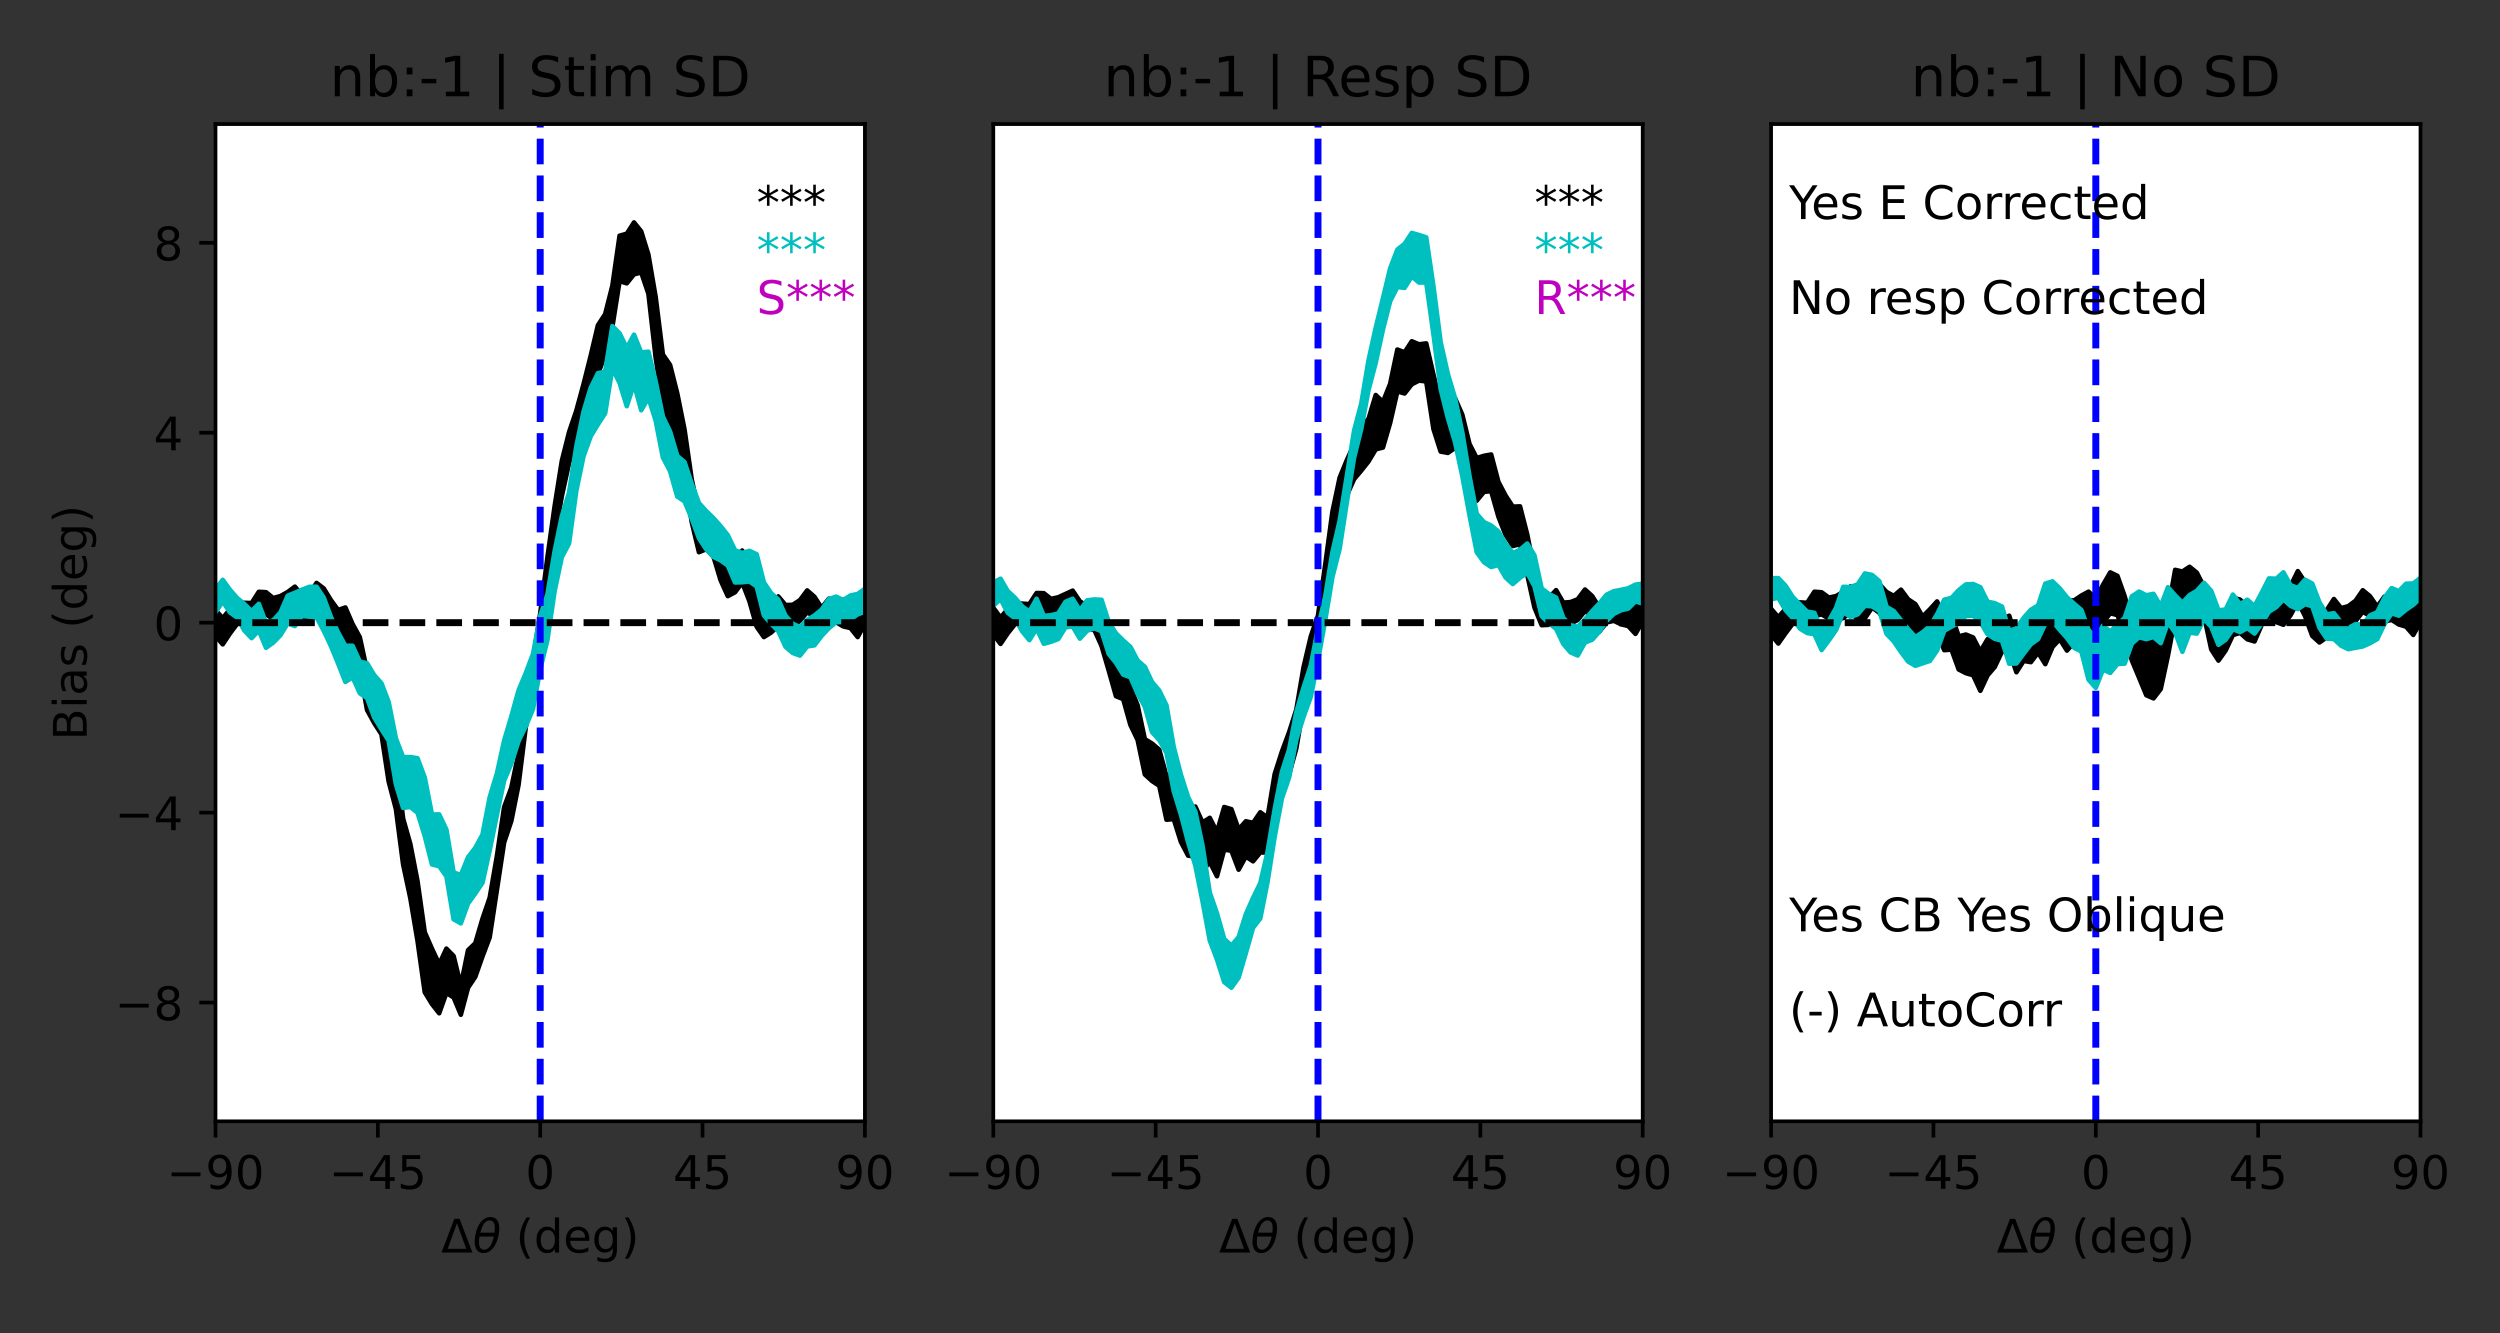 <?xml version="1.0" encoding="utf-8" standalone="no"?>
<!DOCTYPE svg PUBLIC "-//W3C//DTD SVG 1.1//EN"
  "http://www.w3.org/Graphics/SVG/1.1/DTD/svg11.dtd">
<!-- Created with matplotlib (https://matplotlib.org/) -->
<svg height="288pt" version="1.1" viewBox="0 0 540 288" width="540pt" xmlns="http://www.w3.org/2000/svg" xmlns:xlink="http://www.w3.org/1999/xlink">
 <rect x="0" y="0" width="540" height="288" fill="#333333" stroke="none"/>
 <defs>
  <style type="text/css">*{stroke-linecap:butt;stroke-linejoin:round;}</style>
 </defs>
 <g id="figure_1">
  <g id="patch_1">
   <path d="M 0 288 
L 540 288 
L 540 0 
L 0 0 
z
" style="fill:none;"/>
  </g>
  <g id="axes_1">
   <g id="patch_2">
    <path d="M 46.55 242.2 
L 186.817 242.2 
L 186.817 26.8 
L 46.55 26.8 
z
" style="fill:#ffffff;"/>
   </g>
   <g id="PolyCollection_1">
    <defs>
     <path d="M 46.55 -156.213 
L 46.55 -150.615 
L 48.109 -148.827 
L 49.667 -151.171 
L 51.226 -153.253 
L 52.784 -154.459 
L 54.343 -153.623 
L 55.901 -155.01 
L 57.46 -155.302 
L 59.018 -154.276 
L 60.577 -154.415 
L 62.135 -154.394 
L 63.694 -155.561 
L 65.252 -153.913 
L 66.811 -154.168 
L 68.369 -155.69 
L 69.928 -154.287 
L 71.486 -151.236 
L 73.045 -148.425 
L 74.603 -148.972 
L 76.162 -145.254 
L 77.72 -143.416 
L 79.279 -134.655 
L 80.837 -131.814 
L 82.396 -129.39 
L 83.954 -119.179 
L 85.513 -113.27 
L 87.071 -101.307 
L 88.63 -93.997 
L 90.189 -84.75 
L 91.747 -73.678 
L 93.306 -71.125 
L 94.864 -69.142 
L 96.423 -73.525 
L 97.981 -72.56 
L 99.54 -68.821 
L 101.098 -74.671 
L 102.657 -76.995 
L 104.215 -81.415 
L 105.774 -85.548 
L 107.332 -95.783 
L 108.891 -106.034 
L 110.449 -110.69 
L 112.008 -118.494 
L 113.566 -130.932 
L 115.125 -139.205 
L 116.683 -149.172 
L 118.242 -160.863 
L 119.8 -171.775 
L 121.359 -180.871 
L 122.917 -187.979 
L 124.476 -192.918 
L 126.034 -196.602 
L 127.593 -202.517 
L 129.151 -207.109 
L 130.71 -211.449 
L 132.269 -217.427 
L 133.827 -227.276 
L 135.386 -226.802 
L 136.944 -228.75 
L 138.503 -229.146 
L 140.061 -224.538 
L 141.62 -210.801 
L 143.178 -200.306 
L 144.737 -195.695 
L 146.295 -190.671 
L 147.854 -185.292 
L 149.412 -175.258 
L 150.971 -168.73 
L 152.529 -169.365 
L 154.088 -167.852 
L 155.646 -162.678 
L 157.205 -159.238 
L 158.763 -160.072 
L 160.322 -162.167 
L 161.88 -158.122 
L 163.439 -152.632 
L 164.997 -150.395 
L 166.556 -151.366 
L 168.114 -152.82 
L 169.673 -150.844 
L 171.231 -152.687 
L 172.79 -153.915 
L 174.349 -155.771 
L 175.907 -154.775 
L 177.466 -151.544 
L 179.024 -153.277 
L 180.583 -153.609 
L 182.141 -152.696 
L 183.7 -152.348 
L 185.258 -150.404 
L 186.817 -153.24 
L 186.817 -158.469 
L 186.817 -158.469 
L 185.258 -156.789 
L 183.7 -158.141 
L 182.141 -158.454 
L 180.583 -158.221 
L 179.024 -158.669 
L 177.466 -156.696 
L 175.907 -159.113 
L 174.349 -160.462 
L 172.79 -158.374 
L 171.231 -157.36 
L 169.673 -157.307 
L 168.114 -159.17 
L 166.556 -157.075 
L 164.997 -157.17 
L 163.439 -159.537 
L 161.88 -165.719 
L 160.322 -169.08 
L 158.763 -167.18 
L 157.205 -167.143 
L 155.646 -169.448 
L 154.088 -175.252 
L 152.529 -176.401 
L 150.971 -177.136 
L 149.412 -184.438 
L 147.854 -195.231 
L 146.295 -202.992 
L 144.737 -209.166 
L 143.178 -211.429 
L 141.62 -223.855 
L 140.061 -232.963 
L 138.503 -238.013 
L 136.944 -239.953 
L 135.386 -237.516 
L 133.827 -237.085 
L 132.269 -226.254 
L 130.71 -220.128 
L 129.151 -217.746 
L 127.593 -211.159 
L 126.034 -204.962 
L 124.476 -199.245 
L 122.917 -194.649 
L 121.359 -188.449 
L 119.8 -178.663 
L 118.242 -167.609 
L 116.683 -155.47 
L 115.125 -145.402 
L 113.566 -137.663 
L 112.008 -125.351 
L 110.449 -117.876 
L 108.891 -113.652 
L 107.332 -103.084 
L 105.774 -94.085 
L 104.215 -89.537 
L 102.657 -84.256 
L 101.098 -82.751 
L 99.54 -75.131 
L 97.981 -81.493 
L 96.423 -83.097 
L 94.864 -79.741 
L 93.306 -83.076 
L 91.747 -86.632 
L 90.189 -97.617 
L 88.63 -105.682 
L 87.071 -111.192 
L 85.513 -124.321 
L 83.954 -129.975 
L 82.396 -139.485 
L 80.837 -141.24 
L 79.279 -143.145 
L 77.72 -150.359 
L 76.162 -153.193 
L 74.603 -156.787 
L 73.045 -156.238 
L 71.486 -158.362 
L 69.928 -160.893 
L 68.369 -162.079 
L 66.811 -159.669 
L 65.252 -159.399 
L 63.694 -161.281 
L 62.135 -160.111 
L 60.577 -159.25 
L 59.018 -158.814 
L 57.46 -160.081 
L 55.901 -160.166 
L 54.343 -157.736 
L 52.784 -157.79 
L 51.226 -157.823 
L 49.667 -156.399 
L 48.109 -154.465 
L 46.55 -156.213 
z
" id="m1203d29688" style="stroke:#000000;"/>
    </defs>
    <g clip-path="url(#p134059cea9)">
     <use style="stroke:#000000;" x="0" xlink:href="#m1203d29688" y="288"/>
    </g>
   </g>
   <g id="PolyCollection_2">
    <defs>
     <path d="M 46.55 -160.75 
L 46.55 -155.696 
L 48.109 -158.103 
L 49.667 -155.719 
L 51.226 -154.603 
L 52.784 -151.795 
L 54.343 -150.168 
L 55.901 -151.818 
L 57.46 -148.08 
L 59.018 -149.2 
L 60.577 -150.801 
L 62.135 -153.355 
L 63.694 -152.774 
L 65.252 -154.976 
L 66.811 -154.804 
L 68.369 -154.66 
L 69.928 -151.755 
L 71.486 -148.444 
L 73.045 -144.657 
L 74.603 -140.711 
L 76.162 -141.725 
L 77.72 -138.258 
L 79.279 -137.224 
L 80.837 -133.019 
L 82.396 -130.478 
L 83.954 -128.016 
L 85.513 -118.604 
L 87.071 -113.495 
L 88.63 -113.693 
L 90.189 -112.45 
L 91.747 -107.412 
L 93.306 -101.288 
L 94.864 -100.894 
L 96.423 -98.712 
L 97.981 -89.445 
L 99.54 -88.557 
L 101.098 -92.843 
L 102.657 -95.013 
L 104.215 -97.316 
L 105.774 -104.351 
L 107.332 -112.004 
L 108.891 -119.383 
L 110.449 -123.079 
L 112.008 -127.938 
L 113.566 -131.12 
L 115.125 -134.832 
L 116.683 -143.418 
L 118.242 -149.776 
L 119.8 -160.359 
L 121.359 -167.677 
L 122.917 -170.616 
L 124.476 -181.958 
L 126.034 -189.438 
L 127.593 -193.763 
L 129.151 -196.327 
L 130.71 -198.733 
L 132.269 -208.441 
L 133.827 -205.302 
L 135.386 -200.262 
L 136.944 -205.092 
L 138.503 -199.387 
L 140.061 -202.091 
L 141.62 -197.167 
L 143.178 -189.203 
L 144.737 -186.221 
L 146.295 -180.74 
L 147.854 -179.715 
L 149.412 -175.952 
L 150.971 -171.751 
L 152.529 -169.364 
L 154.088 -167.713 
L 155.646 -166.963 
L 157.205 -165.855 
L 158.763 -162.192 
L 160.322 -162.238 
L 161.88 -162.404 
L 163.439 -161.332 
L 164.997 -155.088 
L 166.556 -153.271 
L 168.114 -151.678 
L 169.673 -148.296 
L 171.231 -146.967 
L 172.79 -146.394 
L 174.349 -148.375 
L 175.907 -148.607 
L 177.466 -150.638 
L 179.024 -152.302 
L 180.583 -153.606 
L 182.141 -153.664 
L 183.7 -154.224 
L 185.258 -155.304 
L 186.817 -155.867 
L 186.817 -160.83 
L 186.817 -160.83 
L 185.258 -159.701 
L 183.7 -159.375 
L 182.141 -158.385 
L 180.583 -159.132 
L 179.024 -158.575 
L 177.466 -156.31 
L 175.907 -155.051 
L 174.349 -154.1 
L 172.79 -152.551 
L 171.231 -153.271 
L 169.673 -155.007 
L 168.114 -158.497 
L 166.556 -159.88 
L 164.997 -162.2 
L 163.439 -168.284 
L 161.88 -169.012 
L 160.322 -168.569 
L 158.763 -169.134 
L 157.205 -172.404 
L 155.646 -174.361 
L 154.088 -176.114 
L 152.529 -177.62 
L 150.971 -179.341 
L 149.412 -183.532 
L 147.854 -188.201 
L 146.295 -189.509 
L 144.737 -194.791 
L 143.178 -198.038 
L 141.62 -205.63 
L 140.061 -212.034 
L 138.503 -211.868 
L 136.944 -215.712 
L 135.386 -212.849 
L 133.827 -216.009 
L 132.269 -217.561 
L 130.71 -207.689 
L 129.151 -207.394 
L 127.593 -204.236 
L 126.034 -199.059 
L 124.476 -191.515 
L 122.917 -181.625 
L 121.359 -176.5 
L 119.8 -168.92 
L 118.242 -159.584 
L 116.683 -154.981 
L 115.125 -146.734 
L 113.566 -142.603 
L 112.008 -138.873 
L 110.449 -133.241 
L 108.891 -128.019 
L 107.332 -120.911 
L 105.774 -115.796 
L 104.215 -107.723 
L 102.657 -104.862 
L 101.098 -102.841 
L 99.54 -98.986 
L 97.981 -99.539 
L 96.423 -108.804 
L 94.864 -112.089 
L 93.306 -112.063 
L 91.747 -120.027 
L 90.189 -124.214 
L 88.63 -124.464 
L 87.071 -124.449 
L 85.513 -128.503 
L 83.954 -136.343 
L 82.396 -140.422 
L 80.837 -142.16 
L 79.279 -144.748 
L 77.72 -145.08 
L 76.162 -148.508 
L 74.603 -148.503 
L 73.045 -151.364 
L 71.486 -154.717 
L 69.928 -158.924 
L 68.369 -161.266 
L 66.811 -161.241 
L 65.252 -160.641 
L 63.694 -159.957 
L 62.135 -159.313 
L 60.577 -155.703 
L 59.018 -154.014 
L 57.46 -153.454 
L 55.901 -157.569 
L 54.343 -156.003 
L 52.784 -157.533 
L 51.226 -158.831 
L 49.667 -160.601 
L 48.109 -162.751 
L 46.55 -160.75 
z
" id="ma03e65ae24" style="stroke:#00bfbf;"/>
    </defs>
    <g clip-path="url(#p134059cea9)">
     <use style="fill:#00bfbf;stroke:#00bfbf;" x="0" xlink:href="#ma03e65ae24" y="288"/>
    </g>
   </g>
   <g id="matplotlib.axis_1">
    <g id="xtick_1">
     <g id="line2d_1">
      <defs>
       <path d="M 0 0 
L 0 3.5 
" id="m3013b3e49d" style="stroke:#000000;stroke-width:0.8;"/>
      </defs>
      <g>
       <use style="stroke:#000000;stroke-width:0.8;" x="46.55" xlink:href="#m3013b3e49d" y="242.2"/>
      </g>
     </g>
     <g id="text_1">
      <!-- −90 -->
      <g transform="translate(35.998 256.798)scale(0.1 -0.1)">
       <defs>
        <path d="M 10.594 35.5 
L 73.188 35.5 
L 73.188 27.203 
L 10.594 27.203 
z
" id="DejaVuSans-8722"/>
        <path d="M 10.984 1.516 
L 10.984 10.5 
Q 14.703 8.734 18.5 7.812 
Q 22.312 6.891 25.984 6.891 
Q 35.75 6.891 40.891 13.453 
Q 46.047 20.016 46.781 33.406 
Q 43.953 29.203 39.594 26.953 
Q 35.25 24.703 29.984 24.703 
Q 19.047 24.703 12.672 31.312 
Q 6.297 37.938 6.297 49.422 
Q 6.297 60.641 12.938 67.422 
Q 19.578 74.219 30.609 74.219 
Q 43.266 74.219 49.922 64.516 
Q 56.594 54.828 56.594 36.375 
Q 56.594 19.141 48.406 8.859 
Q 40.234 -1.422 26.422 -1.422 
Q 22.703 -1.422 18.891 -0.688 
Q 15.094 0.047 10.984 1.516 
z
M 30.609 32.422 
Q 37.25 32.422 41.125 36.953 
Q 45.016 41.5 45.016 49.422 
Q 45.016 57.281 41.125 61.844 
Q 37.25 66.406 30.609 66.406 
Q 23.969 66.406 20.094 61.844 
Q 16.219 57.281 16.219 49.422 
Q 16.219 41.5 20.094 36.953 
Q 23.969 32.422 30.609 32.422 
z
" id="DejaVuSans-57"/>
        <path d="M 31.781 66.406 
Q 24.172 66.406 20.328 58.906 
Q 16.5 51.422 16.5 36.375 
Q 16.5 21.391 20.328 13.891 
Q 24.172 6.391 31.781 6.391 
Q 39.453 6.391 43.281 13.891 
Q 47.125 21.391 47.125 36.375 
Q 47.125 51.422 43.281 58.906 
Q 39.453 66.406 31.781 66.406 
z
M 31.781 74.219 
Q 44.047 74.219 50.516 64.516 
Q 56.984 54.828 56.984 36.375 
Q 56.984 17.969 50.516 8.266 
Q 44.047 -1.422 31.781 -1.422 
Q 19.531 -1.422 13.062 8.266 
Q 6.594 17.969 6.594 36.375 
Q 6.594 54.828 13.062 64.516 
Q 19.531 74.219 31.781 74.219 
z
" id="DejaVuSans-48"/>
       </defs>
       <use xlink:href="#DejaVuSans-8722"/>
       <use x="83.789" xlink:href="#DejaVuSans-57"/>
       <use x="147.412" xlink:href="#DejaVuSans-48"/>
      </g>
     </g>
    </g>
    <g id="xtick_2">
     <g id="line2d_2">
      <g>
       <use style="stroke:#000000;stroke-width:0.8;" x="81.617" xlink:href="#m3013b3e49d" y="242.2"/>
      </g>
     </g>
     <g id="text_2">
      <!-- −45 -->
      <g transform="translate(71.064 256.798)scale(0.1 -0.1)">
       <defs>
        <path d="M 37.797 64.312 
L 12.891 25.391 
L 37.797 25.391 
z
M 35.203 72.906 
L 47.609 72.906 
L 47.609 25.391 
L 58.016 25.391 
L 58.016 17.188 
L 47.609 17.188 
L 47.609 0 
L 37.797 0 
L 37.797 17.188 
L 4.891 17.188 
L 4.891 26.703 
z
" id="DejaVuSans-52"/>
        <path d="M 10.797 72.906 
L 49.516 72.906 
L 49.516 64.594 
L 19.828 64.594 
L 19.828 46.734 
Q 21.969 47.469 24.109 47.828 
Q 26.266 48.188 28.422 48.188 
Q 40.625 48.188 47.75 41.5 
Q 54.891 34.812 54.891 23.391 
Q 54.891 11.625 47.562 5.094 
Q 40.234 -1.422 26.906 -1.422 
Q 22.312 -1.422 17.547 -0.641 
Q 12.797 0.141 7.719 1.703 
L 7.719 11.625 
Q 12.109 9.234 16.797 8.062 
Q 21.484 6.891 26.703 6.891 
Q 35.156 6.891 40.078 11.328 
Q 45.016 15.766 45.016 23.391 
Q 45.016 31 40.078 35.438 
Q 35.156 39.891 26.703 39.891 
Q 22.75 39.891 18.812 39.016 
Q 14.891 38.141 10.797 36.281 
z
" id="DejaVuSans-53"/>
       </defs>
       <use xlink:href="#DejaVuSans-8722"/>
       <use x="83.789" xlink:href="#DejaVuSans-52"/>
       <use x="147.412" xlink:href="#DejaVuSans-53"/>
      </g>
     </g>
    </g>
    <g id="xtick_3">
     <g id="line2d_3">
      <g>
       <use style="stroke:#000000;stroke-width:0.8;" x="116.683" xlink:href="#m3013b3e49d" y="242.2"/>
      </g>
     </g>
     <g id="text_3">
      <!-- 0 -->
      <g transform="translate(113.502 256.798)scale(0.1 -0.1)">
       <use xlink:href="#DejaVuSans-48"/>
      </g>
     </g>
    </g>
    <g id="xtick_4">
     <g id="line2d_4">
      <g>
       <use style="stroke:#000000;stroke-width:0.8;" x="151.75" xlink:href="#m3013b3e49d" y="242.2"/>
      </g>
     </g>
     <g id="text_4">
      <!-- 45 -->
      <g transform="translate(145.387 256.798)scale(0.1 -0.1)">
       <use xlink:href="#DejaVuSans-52"/>
       <use x="63.623" xlink:href="#DejaVuSans-53"/>
      </g>
     </g>
    </g>
    <g id="xtick_5">
     <g id="line2d_5">
      <g>
       <use style="stroke:#000000;stroke-width:0.8;" x="186.817" xlink:href="#m3013b3e49d" y="242.2"/>
      </g>
     </g>
     <g id="text_5">
      <!-- 90 -->
      <g transform="translate(180.454 256.798)scale(0.1 -0.1)">
       <use xlink:href="#DejaVuSans-57"/>
       <use x="63.623" xlink:href="#DejaVuSans-48"/>
      </g>
     </g>
    </g>
    <g id="text_6">
     <!-- $\Delta \theta$ (deg) -->
     <g transform="translate(95.283 270.578)scale(0.1 -0.1)">
      <defs>
       <path d="M 34.188 63.188 
L 14.156 8.203 
L 54.25 8.203 
z
M 0.781 0 
L 28.609 72.906 
L 39.797 72.906 
L 67.578 0 
z
" id="DejaVuSans-916"/>
       <path d="M 45.516 34.672 
L 14.453 34.672 
Q 12.359 20.062 14.5 13.875 
Q 17.188 6.25 24.469 6.25 
Q 31.781 6.25 37.359 13.922 
Q 42.234 20.656 45.516 34.672 
z
M 47.016 42.969 
Q 48.344 56.844 46.625 61.719 
Q 43.953 69.438 36.766 69.438 
Q 29.297 69.438 23.828 61.812 
Q 19.531 55.672 16.156 42.969 
z
M 38.188 76.766 
Q 49.906 76.766 54.594 66.406 
Q 59.281 56.109 55.719 37.844 
Q 52.203 19.625 43.453 9.281 
Q 34.766 -1.125 23.047 -1.125 
Q 11.281 -1.125 6.641 9.281 
Q 2 19.625 5.516 37.844 
Q 9.078 56.109 17.719 66.406 
Q 26.422 76.766 38.188 76.766 
z
" id="DejaVuSans-Oblique-952"/>
       <path id="DejaVuSans-32"/>
       <path d="M 31 75.875 
Q 24.469 64.656 21.281 53.656 
Q 18.109 42.672 18.109 31.391 
Q 18.109 20.125 21.312 9.062 
Q 24.516 -2 31 -13.188 
L 23.188 -13.188 
Q 15.875 -1.703 12.234 9.375 
Q 8.594 20.453 8.594 31.391 
Q 8.594 42.281 12.203 53.312 
Q 15.828 64.359 23.188 75.875 
z
" id="DejaVuSans-40"/>
       <path d="M 45.406 46.391 
L 45.406 75.984 
L 54.391 75.984 
L 54.391 0 
L 45.406 0 
L 45.406 8.203 
Q 42.578 3.328 38.25 0.953 
Q 33.938 -1.422 27.875 -1.422 
Q 17.969 -1.422 11.734 6.484 
Q 5.516 14.406 5.516 27.297 
Q 5.516 40.188 11.734 48.094 
Q 17.969 56 27.875 56 
Q 33.938 56 38.25 53.625 
Q 42.578 51.266 45.406 46.391 
z
M 14.797 27.297 
Q 14.797 17.391 18.875 11.75 
Q 22.953 6.109 30.078 6.109 
Q 37.203 6.109 41.297 11.75 
Q 45.406 17.391 45.406 27.297 
Q 45.406 37.203 41.297 42.844 
Q 37.203 48.484 30.078 48.484 
Q 22.953 48.484 18.875 42.844 
Q 14.797 37.203 14.797 27.297 
z
" id="DejaVuSans-100"/>
       <path d="M 56.203 29.594 
L 56.203 25.203 
L 14.891 25.203 
Q 15.484 15.922 20.484 11.062 
Q 25.484 6.203 34.422 6.203 
Q 39.594 6.203 44.453 7.469 
Q 49.312 8.734 54.109 11.281 
L 54.109 2.781 
Q 49.266 0.734 44.188 -0.344 
Q 39.109 -1.422 33.891 -1.422 
Q 20.797 -1.422 13.156 6.188 
Q 5.516 13.812 5.516 26.812 
Q 5.516 40.234 12.766 48.109 
Q 20.016 56 32.328 56 
Q 43.359 56 49.781 48.891 
Q 56.203 41.797 56.203 29.594 
z
M 47.219 32.234 
Q 47.125 39.594 43.094 43.984 
Q 39.062 48.391 32.422 48.391 
Q 24.906 48.391 20.391 44.141 
Q 15.875 39.891 15.188 32.172 
z
" id="DejaVuSans-101"/>
       <path d="M 45.406 27.984 
Q 45.406 37.75 41.375 43.109 
Q 37.359 48.484 30.078 48.484 
Q 22.859 48.484 18.828 43.109 
Q 14.797 37.75 14.797 27.984 
Q 14.797 18.266 18.828 12.891 
Q 22.859 7.516 30.078 7.516 
Q 37.359 7.516 41.375 12.891 
Q 45.406 18.266 45.406 27.984 
z
M 54.391 6.781 
Q 54.391 -7.172 48.188 -13.984 
Q 42 -20.797 29.203 -20.797 
Q 24.469 -20.797 20.266 -20.094 
Q 16.062 -19.391 12.109 -17.922 
L 12.109 -9.188 
Q 16.062 -11.328 19.922 -12.344 
Q 23.781 -13.375 27.781 -13.375 
Q 36.625 -13.375 41.016 -8.766 
Q 45.406 -4.156 45.406 5.172 
L 45.406 9.625 
Q 42.625 4.781 38.281 2.391 
Q 33.938 0 27.875 0 
Q 17.828 0 11.672 7.656 
Q 5.516 15.328 5.516 27.984 
Q 5.516 40.672 11.672 48.328 
Q 17.828 56 27.875 56 
Q 33.938 56 38.281 53.609 
Q 42.625 51.219 45.406 46.391 
L 45.406 54.688 
L 54.391 54.688 
z
" id="DejaVuSans-103"/>
       <path d="M 8.016 75.875 
L 15.828 75.875 
Q 23.141 64.359 26.781 53.312 
Q 30.422 42.281 30.422 31.391 
Q 30.422 20.453 26.781 9.375 
Q 23.141 -1.703 15.828 -13.188 
L 8.016 -13.188 
Q 14.5 -2 17.703 9.062 
Q 20.906 20.125 20.906 31.391 
Q 20.906 42.672 17.703 53.656 
Q 14.5 64.656 8.016 75.875 
z
" id="DejaVuSans-41"/>
      </defs>
      <use transform="translate(0 0.234)" xlink:href="#DejaVuSans-916"/>
      <use transform="translate(68.408 0.234)" xlink:href="#DejaVuSans-Oblique-952"/>
      <use transform="translate(129.59 0.234)" xlink:href="#DejaVuSans-32"/>
      <use transform="translate(161.377 0.234)" xlink:href="#DejaVuSans-40"/>
      <use transform="translate(200.391 0.234)" xlink:href="#DejaVuSans-100"/>
      <use transform="translate(263.867 0.234)" xlink:href="#DejaVuSans-101"/>
      <use transform="translate(325.391 0.234)" xlink:href="#DejaVuSans-103"/>
      <use transform="translate(388.867 0.234)" xlink:href="#DejaVuSans-41"/>
     </g>
    </g>
   </g>
   <g id="matplotlib.axis_2">
    <g id="ytick_1">
     <g id="line2d_6">
      <defs>
       <path d="M 0 0 
L -3.5 0 
" id="m6bcf1e5d44" style="stroke:#000000;stroke-width:0.8;"/>
      </defs>
      <g>
       <use style="stroke:#000000;stroke-width:0.8;" x="46.55" xlink:href="#m6bcf1e5d44" y="216.557"/>
      </g>
     </g>
     <g id="text_7">
      <!-- −8 -->
      <g transform="translate(24.808 220.356)scale(0.1 -0.1)">
       <defs>
        <path d="M 31.781 34.625 
Q 24.75 34.625 20.719 30.859 
Q 16.703 27.094 16.703 20.516 
Q 16.703 13.922 20.719 10.156 
Q 24.75 6.391 31.781 6.391 
Q 38.812 6.391 42.859 10.172 
Q 46.922 13.969 46.922 20.516 
Q 46.922 27.094 42.891 30.859 
Q 38.875 34.625 31.781 34.625 
z
M 21.922 38.812 
Q 15.578 40.375 12.031 44.719 
Q 8.5 49.078 8.5 55.328 
Q 8.5 64.062 14.719 69.141 
Q 20.953 74.219 31.781 74.219 
Q 42.672 74.219 48.875 69.141 
Q 55.078 64.062 55.078 55.328 
Q 55.078 49.078 51.531 44.719 
Q 48 40.375 41.703 38.812 
Q 48.828 37.156 52.797 32.312 
Q 56.781 27.484 56.781 20.516 
Q 56.781 9.906 50.312 4.234 
Q 43.844 -1.422 31.781 -1.422 
Q 19.734 -1.422 13.25 4.234 
Q 6.781 9.906 6.781 20.516 
Q 6.781 27.484 10.781 32.312 
Q 14.797 37.156 21.922 38.812 
z
M 18.312 54.391 
Q 18.312 48.734 21.844 45.562 
Q 25.391 42.391 31.781 42.391 
Q 38.141 42.391 41.719 45.562 
Q 45.312 48.734 45.312 54.391 
Q 45.312 60.062 41.719 63.234 
Q 38.141 66.406 31.781 66.406 
Q 25.391 66.406 21.844 63.234 
Q 18.312 60.062 18.312 54.391 
z
" id="DejaVuSans-56"/>
       </defs>
       <use xlink:href="#DejaVuSans-8722"/>
       <use x="83.789" xlink:href="#DejaVuSans-56"/>
      </g>
     </g>
    </g>
    <g id="ytick_2">
     <g id="line2d_7">
      <g>
       <use style="stroke:#000000;stroke-width:0.8;" x="46.55" xlink:href="#m6bcf1e5d44" y="175.529"/>
      </g>
     </g>
     <g id="text_8">
      <!-- −4 -->
      <g transform="translate(24.808 179.328)scale(0.1 -0.1)">
       <use xlink:href="#DejaVuSans-8722"/>
       <use x="83.789" xlink:href="#DejaVuSans-52"/>
      </g>
     </g>
    </g>
    <g id="ytick_3">
     <g id="line2d_8">
      <g>
       <use style="stroke:#000000;stroke-width:0.8;" x="46.55" xlink:href="#m6bcf1e5d44" y="134.5"/>
      </g>
     </g>
     <g id="text_9">
      <!-- 0 -->
      <g transform="translate(33.188 138.299)scale(0.1 -0.1)">
       <use xlink:href="#DejaVuSans-48"/>
      </g>
     </g>
    </g>
    <g id="ytick_4">
     <g id="line2d_9">
      <g>
       <use style="stroke:#000000;stroke-width:0.8;" x="46.55" xlink:href="#m6bcf1e5d44" y="93.471"/>
      </g>
     </g>
     <g id="text_10">
      <!-- 4 -->
      <g transform="translate(33.188 97.271)scale(0.1 -0.1)">
       <use xlink:href="#DejaVuSans-52"/>
      </g>
     </g>
    </g>
    <g id="ytick_5">
     <g id="line2d_10">
      <g>
       <use style="stroke:#000000;stroke-width:0.8;" x="46.55" xlink:href="#m6bcf1e5d44" y="52.443"/>
      </g>
     </g>
     <g id="text_11">
      <!-- 8 -->
      <g transform="translate(33.188 56.242)scale(0.1 -0.1)">
       <use xlink:href="#DejaVuSans-56"/>
      </g>
     </g>
    </g>
    <g id="text_12">
     <!-- Bias (deg) -->
     <g transform="translate(18.728 159.904)rotate(-90)scale(0.1 -0.1)">
      <defs>
       <path d="M 19.672 34.812 
L 19.672 8.109 
L 35.5 8.109 
Q 43.453 8.109 47.281 11.406 
Q 51.125 14.703 51.125 21.484 
Q 51.125 28.328 47.281 31.562 
Q 43.453 34.812 35.5 34.812 
z
M 19.672 64.797 
L 19.672 42.828 
L 34.281 42.828 
Q 41.5 42.828 45.031 45.531 
Q 48.578 48.25 48.578 53.812 
Q 48.578 59.328 45.031 62.062 
Q 41.5 64.797 34.281 64.797 
z
M 9.812 72.906 
L 35.016 72.906 
Q 46.297 72.906 52.391 68.219 
Q 58.5 63.531 58.5 54.891 
Q 58.5 48.188 55.375 44.234 
Q 52.25 40.281 46.188 39.312 
Q 53.469 37.75 57.5 32.781 
Q 61.531 27.828 61.531 20.406 
Q 61.531 10.641 54.891 5.312 
Q 48.25 0 35.984 0 
L 9.812 0 
z
" id="DejaVuSans-66"/>
       <path d="M 9.422 54.688 
L 18.406 54.688 
L 18.406 0 
L 9.422 0 
z
M 9.422 75.984 
L 18.406 75.984 
L 18.406 64.594 
L 9.422 64.594 
z
" id="DejaVuSans-105"/>
       <path d="M 34.281 27.484 
Q 23.391 27.484 19.188 25 
Q 14.984 22.516 14.984 16.5 
Q 14.984 11.719 18.141 8.906 
Q 21.297 6.109 26.703 6.109 
Q 34.188 6.109 38.703 11.406 
Q 43.219 16.703 43.219 25.484 
L 43.219 27.484 
z
M 52.203 31.203 
L 52.203 0 
L 43.219 0 
L 43.219 8.297 
Q 40.141 3.328 35.547 0.953 
Q 30.953 -1.422 24.312 -1.422 
Q 15.922 -1.422 10.953 3.297 
Q 6 8.016 6 15.922 
Q 6 25.141 12.172 29.828 
Q 18.359 34.516 30.609 34.516 
L 43.219 34.516 
L 43.219 35.406 
Q 43.219 41.609 39.141 45 
Q 35.062 48.391 27.688 48.391 
Q 23 48.391 18.547 47.266 
Q 14.109 46.141 10.016 43.891 
L 10.016 52.203 
Q 14.938 54.109 19.578 55.047 
Q 24.219 56 28.609 56 
Q 40.484 56 46.344 49.844 
Q 52.203 43.703 52.203 31.203 
z
" id="DejaVuSans-97"/>
       <path d="M 44.281 53.078 
L 44.281 44.578 
Q 40.484 46.531 36.375 47.5 
Q 32.281 48.484 27.875 48.484 
Q 21.188 48.484 17.844 46.438 
Q 14.5 44.391 14.5 40.281 
Q 14.5 37.156 16.891 35.375 
Q 19.281 33.594 26.516 31.984 
L 29.594 31.297 
Q 39.156 29.25 43.188 25.516 
Q 47.219 21.781 47.219 15.094 
Q 47.219 7.469 41.188 3.016 
Q 35.156 -1.422 24.609 -1.422 
Q 20.219 -1.422 15.453 -0.562 
Q 10.688 0.297 5.422 2 
L 5.422 11.281 
Q 10.406 8.688 15.234 7.391 
Q 20.062 6.109 24.812 6.109 
Q 31.156 6.109 34.562 8.281 
Q 37.984 10.453 37.984 14.406 
Q 37.984 18.062 35.516 20.016 
Q 33.062 21.969 24.703 23.781 
L 21.578 24.516 
Q 13.234 26.266 9.516 29.906 
Q 5.812 33.547 5.812 39.891 
Q 5.812 47.609 11.281 51.797 
Q 16.75 56 26.812 56 
Q 31.781 56 36.172 55.266 
Q 40.578 54.547 44.281 53.078 
z
" id="DejaVuSans-115"/>
      </defs>
      <use xlink:href="#DejaVuSans-66"/>
      <use x="68.604" xlink:href="#DejaVuSans-105"/>
      <use x="96.387" xlink:href="#DejaVuSans-97"/>
      <use x="157.666" xlink:href="#DejaVuSans-115"/>
      <use x="209.766" xlink:href="#DejaVuSans-32"/>
      <use x="241.553" xlink:href="#DejaVuSans-40"/>
      <use x="280.566" xlink:href="#DejaVuSans-100"/>
      <use x="344.043" xlink:href="#DejaVuSans-101"/>
      <use x="405.566" xlink:href="#DejaVuSans-103"/>
      <use x="469.043" xlink:href="#DejaVuSans-41"/>
     </g>
    </g>
   </g>
   <g id="line2d_11">
    <path clip-path="url(#p134059cea9)" d="M 46.55 134.5 
L 186.817 134.5 
" style="fill:none;stroke:#000000;stroke-dasharray:5.55,2.4;stroke-dashoffset:0;stroke-width:1.5;"/>
   </g>
   <g id="line2d_12">
    <path clip-path="url(#p134059cea9)" d="M 116.683 242.2 
L 116.683 26.8 
" style="fill:none;stroke:#0000ff;stroke-dasharray:5.55,2.4;stroke-dashoffset:0;stroke-width:1.5;"/>
   </g>
   <g id="patch_3">
    <path d="M 46.55 242.2 
L 46.55 26.8 
" style="fill:none;stroke:#000000;stroke-linecap:square;stroke-linejoin:miter;stroke-width:0.8;"/>
   </g>
   <g id="patch_4">
    <path d="M 186.817 242.2 
L 186.817 26.8 
" style="fill:none;stroke:#000000;stroke-linecap:square;stroke-linejoin:miter;stroke-width:0.8;"/>
   </g>
   <g id="patch_5">
    <path d="M 46.55 242.2 
L 186.817 242.2 
" style="fill:none;stroke:#000000;stroke-linecap:square;stroke-linejoin:miter;stroke-width:0.8;"/>
   </g>
   <g id="patch_6">
    <path d="M 46.55 26.8 
L 186.817 26.8 
" style="fill:none;stroke:#000000;stroke-linecap:square;stroke-linejoin:miter;stroke-width:0.8;"/>
   </g>
   <g id="text_13">
    <!-- *** -->
    <g transform="translate(163.439 47.314)scale(0.1 -0.1)">
     <defs>
      <path d="M 47.016 60.891 
L 29.5 51.422 
L 47.016 41.891 
L 44.188 37.109 
L 27.781 47.016 
L 27.781 28.609 
L 22.219 28.609 
L 22.219 47.016 
L 5.812 37.109 
L 2.984 41.891 
L 20.516 51.422 
L 2.984 60.891 
L 5.812 65.719 
L 22.219 55.812 
L 22.219 74.219 
L 27.781 74.219 
L 27.781 55.812 
L 44.188 65.719 
z
" id="DejaVuSans-42"/>
     </defs>
     <use xlink:href="#DejaVuSans-42"/>
     <use x="50" xlink:href="#DejaVuSans-42"/>
     <use x="100" xlink:href="#DejaVuSans-42"/>
    </g>
   </g>
   <g id="text_14">
    <!-- *** -->
    <g style="fill:#00bfbf;" transform="translate(163.439 57.571)scale(0.1 -0.1)">
     <use xlink:href="#DejaVuSans-42"/>
     <use x="50" xlink:href="#DejaVuSans-42"/>
     <use x="100" xlink:href="#DejaVuSans-42"/>
    </g>
   </g>
   <g id="text_15">
    <!-- S*** -->
    <g style="fill:#bf00bf;" transform="translate(163.439 67.829)scale(0.1 -0.1)">
     <defs>
      <path d="M 53.516 70.516 
L 53.516 60.891 
Q 47.906 63.578 42.922 64.891 
Q 37.938 66.219 33.297 66.219 
Q 25.25 66.219 20.875 63.094 
Q 16.5 59.969 16.5 54.203 
Q 16.5 49.359 19.406 46.891 
Q 22.312 44.438 30.422 42.922 
L 36.375 41.703 
Q 47.406 39.594 52.656 34.297 
Q 57.906 29 57.906 20.125 
Q 57.906 9.516 50.797 4.047 
Q 43.703 -1.422 29.984 -1.422 
Q 24.812 -1.422 18.969 -0.25 
Q 13.141 0.922 6.891 3.219 
L 6.891 13.375 
Q 12.891 10.016 18.656 8.297 
Q 24.422 6.594 29.984 6.594 
Q 38.422 6.594 43.016 9.906 
Q 47.609 13.234 47.609 19.391 
Q 47.609 24.75 44.312 27.781 
Q 41.016 30.812 33.5 32.328 
L 27.484 33.5 
Q 16.453 35.688 11.516 40.375 
Q 6.594 45.062 6.594 53.422 
Q 6.594 63.094 13.406 68.656 
Q 20.219 74.219 32.172 74.219 
Q 37.312 74.219 42.625 73.281 
Q 47.953 72.359 53.516 70.516 
z
" id="DejaVuSans-83"/>
     </defs>
     <use xlink:href="#DejaVuSans-83"/>
     <use x="63.477" xlink:href="#DejaVuSans-42"/>
     <use x="113.477" xlink:href="#DejaVuSans-42"/>
     <use x="163.477" xlink:href="#DejaVuSans-42"/>
    </g>
   </g>
   <g id="text_16">
    <!-- nb:-1 | Stim SD -->
    <g transform="translate(71.225 20.8)scale(0.12 -0.12)">
     <defs>
      <path d="M 54.891 33.016 
L 54.891 0 
L 45.906 0 
L 45.906 32.719 
Q 45.906 40.484 42.875 44.328 
Q 39.844 48.188 33.797 48.188 
Q 26.516 48.188 22.312 43.547 
Q 18.109 38.922 18.109 30.906 
L 18.109 0 
L 9.078 0 
L 9.078 54.688 
L 18.109 54.688 
L 18.109 46.188 
Q 21.344 51.125 25.703 53.562 
Q 30.078 56 35.797 56 
Q 45.219 56 50.047 50.172 
Q 54.891 44.344 54.891 33.016 
z
" id="DejaVuSans-110"/>
      <path d="M 48.688 27.297 
Q 48.688 37.203 44.609 42.844 
Q 40.531 48.484 33.406 48.484 
Q 26.266 48.484 22.188 42.844 
Q 18.109 37.203 18.109 27.297 
Q 18.109 17.391 22.188 11.75 
Q 26.266 6.109 33.406 6.109 
Q 40.531 6.109 44.609 11.75 
Q 48.688 17.391 48.688 27.297 
z
M 18.109 46.391 
Q 20.953 51.266 25.266 53.625 
Q 29.594 56 35.594 56 
Q 45.562 56 51.781 48.094 
Q 58.016 40.188 58.016 27.297 
Q 58.016 14.406 51.781 6.484 
Q 45.562 -1.422 35.594 -1.422 
Q 29.594 -1.422 25.266 0.953 
Q 20.953 3.328 18.109 8.203 
L 18.109 0 
L 9.078 0 
L 9.078 75.984 
L 18.109 75.984 
z
" id="DejaVuSans-98"/>
      <path d="M 11.719 12.406 
L 22.016 12.406 
L 22.016 0 
L 11.719 0 
z
M 11.719 51.703 
L 22.016 51.703 
L 22.016 39.312 
L 11.719 39.312 
z
" id="DejaVuSans-58"/>
      <path d="M 4.891 31.391 
L 31.203 31.391 
L 31.203 23.391 
L 4.891 23.391 
z
" id="DejaVuSans-45"/>
      <path d="M 12.406 8.297 
L 28.516 8.297 
L 28.516 63.922 
L 10.984 60.406 
L 10.984 69.391 
L 28.422 72.906 
L 38.281 72.906 
L 38.281 8.297 
L 54.391 8.297 
L 54.391 0 
L 12.406 0 
z
" id="DejaVuSans-49"/>
      <path d="M 21 76.422 
L 21 -23.578 
L 12.703 -23.578 
L 12.703 76.422 
z
" id="DejaVuSans-124"/>
      <path d="M 18.312 70.219 
L 18.312 54.688 
L 36.812 54.688 
L 36.812 47.703 
L 18.312 47.703 
L 18.312 18.016 
Q 18.312 11.328 20.141 9.422 
Q 21.969 7.516 27.594 7.516 
L 36.812 7.516 
L 36.812 0 
L 27.594 0 
Q 17.188 0 13.234 3.875 
Q 9.281 7.766 9.281 18.016 
L 9.281 47.703 
L 2.688 47.703 
L 2.688 54.688 
L 9.281 54.688 
L 9.281 70.219 
z
" id="DejaVuSans-116"/>
      <path d="M 52 44.188 
Q 55.375 50.25 60.062 53.125 
Q 64.75 56 71.094 56 
Q 79.641 56 84.281 50.016 
Q 88.922 44.047 88.922 33.016 
L 88.922 0 
L 79.891 0 
L 79.891 32.719 
Q 79.891 40.578 77.094 44.375 
Q 74.312 48.188 68.609 48.188 
Q 61.625 48.188 57.562 43.547 
Q 53.516 38.922 53.516 30.906 
L 53.516 0 
L 44.484 0 
L 44.484 32.719 
Q 44.484 40.625 41.703 44.406 
Q 38.922 48.188 33.109 48.188 
Q 26.219 48.188 22.156 43.531 
Q 18.109 38.875 18.109 30.906 
L 18.109 0 
L 9.078 0 
L 9.078 54.688 
L 18.109 54.688 
L 18.109 46.188 
Q 21.188 51.219 25.484 53.609 
Q 29.781 56 35.688 56 
Q 41.656 56 45.828 52.969 
Q 50 49.953 52 44.188 
z
" id="DejaVuSans-109"/>
      <path d="M 19.672 64.797 
L 19.672 8.109 
L 31.594 8.109 
Q 46.688 8.109 53.688 14.938 
Q 60.688 21.781 60.688 36.531 
Q 60.688 51.172 53.688 57.984 
Q 46.688 64.797 31.594 64.797 
z
M 9.812 72.906 
L 30.078 72.906 
Q 51.266 72.906 61.172 64.094 
Q 71.094 55.281 71.094 36.531 
Q 71.094 17.672 61.125 8.828 
Q 51.172 0 30.078 0 
L 9.812 0 
z
" id="DejaVuSans-68"/>
     </defs>
     <use xlink:href="#DejaVuSans-110"/>
     <use x="63.379" xlink:href="#DejaVuSans-98"/>
     <use x="126.855" xlink:href="#DejaVuSans-58"/>
     <use x="160.547" xlink:href="#DejaVuSans-45"/>
     <use x="196.631" xlink:href="#DejaVuSans-49"/>
     <use x="260.254" xlink:href="#DejaVuSans-32"/>
     <use x="292.041" xlink:href="#DejaVuSans-124"/>
     <use x="325.732" xlink:href="#DejaVuSans-32"/>
     <use x="357.52" xlink:href="#DejaVuSans-83"/>
     <use x="420.996" xlink:href="#DejaVuSans-116"/>
     <use x="460.205" xlink:href="#DejaVuSans-105"/>
     <use x="487.988" xlink:href="#DejaVuSans-109"/>
     <use x="585.4" xlink:href="#DejaVuSans-32"/>
     <use x="617.188" xlink:href="#DejaVuSans-83"/>
     <use x="680.664" xlink:href="#DejaVuSans-68"/>
    </g>
   </g>
  </g>
  <g id="axes_2">
   <g id="patch_7">
    <path d="M 214.554 242.2 
L 354.821 242.2 
L 354.821 26.8 
L 214.554 26.8 
z
" style="fill:#ffffff;"/>
   </g>
   <g id="PolyCollection_3">
    <defs>
     <path d="M 214.554 -156.72 
L 214.554 -150.994 
L 216.113 -148.921 
L 217.671 -151.213 
L 219.23 -153.18 
L 220.788 -154.249 
L 222.347 -153.388 
L 223.905 -154.674 
L 225.464 -155.017 
L 227.022 -154.042 
L 228.581 -154.044 
L 230.139 -153.952 
L 231.698 -154.68 
L 233.256 -152.614 
L 234.815 -152.04 
L 236.373 -151.953 
L 237.932 -148.481 
L 239.49 -143.145 
L 241.049 -137.625 
L 242.607 -136.995 
L 244.166 -131.419 
L 245.725 -128.174 
L 247.283 -120.726 
L 248.842 -119.305 
L 250.4 -118.277 
L 251.959 -110.943 
L 253.517 -111.089 
L 255.076 -106.141 
L 256.634 -103.184 
L 258.193 -102.98 
L 259.751 -99.973 
L 261.31 -101.8 
L 262.868 -98.736 
L 264.427 -104.471 
L 265.985 -104.249 
L 267.544 -100.154 
L 269.102 -102.994 
L 270.661 -101.961 
L 272.219 -103.871 
L 273.778 -103.843 
L 275.336 -112.219 
L 276.895 -116.739 
L 278.453 -120.8 
L 280.012 -126.388 
L 281.57 -135.68 
L 283.129 -142.852 
L 284.688 -147.093 
L 286.246 -158.391 
L 287.805 -168.706 
L 289.363 -175.747 
L 290.922 -181.008 
L 292.48 -184.503 
L 294.039 -186.368 
L 295.597 -188.327 
L 297.156 -190.938 
L 298.714 -191.335 
L 300.273 -196.673 
L 301.831 -203.461 
L 303.39 -203.013 
L 304.948 -205.002 
L 306.507 -205.791 
L 308.065 -205.617 
L 309.624 -195.335 
L 311.182 -190.463 
L 312.741 -190.177 
L 314.299 -191.28 
L 315.858 -189.098 
L 317.416 -182.904 
L 318.975 -179.851 
L 320.533 -181.758 
L 322.092 -181.915 
L 323.65 -176.423 
L 325.209 -172.434 
L 326.767 -170.062 
L 328.326 -170.474 
L 329.885 -163.847 
L 331.443 -156.789 
L 333.002 -152.962 
L 334.56 -153.04 
L 336.119 -154.285 
L 337.677 -151.554 
L 339.236 -153.278 
L 340.794 -154.101 
L 342.353 -156.041 
L 343.911 -154.883 
L 345.47 -151.582 
L 347.028 -153.546 
L 348.587 -153.913 
L 350.145 -153.153 
L 351.704 -152.782 
L 353.262 -151.093 
L 354.821 -153.81 
L 354.821 -159.07 
L 354.821 -159.07 
L 353.262 -157.467 
L 351.704 -158.586 
L 350.145 -158.88 
L 348.587 -158.474 
L 347.028 -158.937 
L 345.47 -156.766 
L 343.911 -159.251 
L 342.353 -160.659 
L 340.794 -158.562 
L 339.236 -157.954 
L 337.677 -157.821 
L 336.119 -160.528 
L 334.56 -158.897 
L 333.002 -160.352 
L 331.443 -164.742 
L 329.885 -172.527 
L 328.326 -178.621 
L 326.767 -178.563 
L 325.209 -180.95 
L 323.65 -183.917 
L 322.092 -189.824 
L 320.533 -189.543 
L 318.975 -189.054 
L 317.416 -192.088 
L 315.858 -198.42 
L 314.299 -201.964 
L 312.741 -201.884 
L 311.182 -200.845 
L 309.624 -207.058 
L 308.065 -213.827 
L 306.507 -213.629 
L 304.948 -214.284 
L 303.39 -211.898 
L 301.831 -212.495 
L 300.273 -205.091 
L 298.714 -201.184 
L 297.156 -202.669 
L 295.597 -197.507 
L 294.039 -196.066 
L 292.48 -192.023 
L 290.922 -188.621 
L 289.363 -184.816 
L 287.805 -177.468 
L 286.246 -166.014 
L 284.688 -155.051 
L 283.129 -150.522 
L 281.57 -143.887 
L 280.012 -134.737 
L 278.453 -129.865 
L 276.895 -125.657 
L 275.336 -120.814 
L 273.778 -111.423 
L 272.219 -112.543 
L 270.661 -110.26 
L 269.102 -110.602 
L 267.544 -108.84 
L 265.985 -113.214 
L 264.427 -113.679 
L 262.868 -108.28 
L 261.31 -111.346 
L 259.751 -110.338 
L 258.193 -113.778 
L 256.634 -112.845 
L 255.076 -114.673 
L 253.517 -121.091 
L 251.959 -120.352 
L 250.4 -126.063 
L 248.842 -127.393 
L 247.283 -128.347 
L 245.725 -135.642 
L 244.166 -139.606 
L 242.607 -144.659 
L 241.049 -145.697 
L 239.49 -150.104 
L 237.932 -155.09 
L 236.373 -158.313 
L 234.815 -157.133 
L 233.256 -158.109 
L 231.698 -160.421 
L 230.139 -159.697 
L 228.581 -158.984 
L 227.022 -158.639 
L 225.464 -159.867 
L 223.905 -159.908 
L 222.347 -157.516 
L 220.788 -157.617 
L 219.23 -157.72 
L 217.671 -156.414 
L 216.113 -154.61 
L 214.554 -156.72 
z
" id="m1ffca590e8" style="stroke:#000000;"/>
    </defs>
    <g clip-path="url(#p42d6bee6c7)">
     <use style="stroke:#000000;" x="0" xlink:href="#m1ffca590e8" y="288"/>
    </g>
   </g>
   <g id="PolyCollection_4">
    <defs>
     <path d="M 214.554 -162.14 
L 214.554 -157.118 
L 216.113 -158.629 
L 217.671 -155.641 
L 219.23 -154.459 
L 220.788 -151.635 
L 222.347 -149.737 
L 223.905 -152.225 
L 225.464 -148.948 
L 227.022 -149.378 
L 228.581 -149.976 
L 230.139 -152.508 
L 231.698 -152.668 
L 233.256 -150.058 
L 234.815 -151.751 
L 236.373 -152.297 
L 237.932 -151.651 
L 239.49 -146.76 
L 241.049 -144.827 
L 242.607 -142.296 
L 244.166 -141.714 
L 245.725 -138.175 
L 247.283 -135.37 
L 248.842 -129.849 
L 250.4 -128.164 
L 251.959 -125.393 
L 253.517 -117.131 
L 255.076 -112.07 
L 256.634 -106.094 
L 258.193 -101.053 
L 259.751 -93.3 
L 261.31 -84.874 
L 262.868 -80.766 
L 264.427 -75.868 
L 265.985 -74.662 
L 267.544 -76.843 
L 269.102 -82.145 
L 270.661 -87.596 
L 272.219 -89.631 
L 273.778 -97.462 
L 275.336 -107.339 
L 276.895 -115.564 
L 278.453 -120.092 
L 280.012 -128.235 
L 281.57 -133.182 
L 283.129 -137.492 
L 284.688 -145.352 
L 286.246 -154.006 
L 287.805 -163.391 
L 289.363 -169.484 
L 290.922 -179.558 
L 292.48 -189.14 
L 294.039 -195.413 
L 295.597 -203.751 
L 297.156 -209.649 
L 298.714 -216.827 
L 300.273 -222.934 
L 301.831 -226.008 
L 303.39 -225.816 
L 304.948 -228.306 
L 306.507 -226.968 
L 308.065 -226.993 
L 309.624 -215.827 
L 311.182 -203.981 
L 312.741 -197.724 
L 314.299 -192.449 
L 315.858 -185.165 
L 317.416 -176.707 
L 318.975 -168.732 
L 320.533 -166.571 
L 322.092 -165.528 
L 323.65 -165.963 
L 325.209 -163.262 
L 326.767 -161.85 
L 328.326 -163.218 
L 329.885 -164.244 
L 331.443 -161.372 
L 333.002 -154.908 
L 334.56 -153.414 
L 336.119 -152.166 
L 337.677 -148.911 
L 339.236 -147.092 
L 340.794 -146.414 
L 342.353 -149.23 
L 343.911 -149.822 
L 345.47 -151.586 
L 347.028 -153.915 
L 348.587 -155.41 
L 350.145 -156.184 
L 351.704 -156.545 
L 353.262 -158.118 
L 354.821 -157.615 
L 354.821 -161.93 
L 354.821 -161.93 
L 353.262 -161.715 
L 351.704 -160.923 
L 350.145 -160.59 
L 348.587 -160.295 
L 347.028 -159.549 
L 345.47 -157.668 
L 343.911 -156.001 
L 342.353 -154.205 
L 340.794 -152.628 
L 339.236 -152.95 
L 337.677 -154.517 
L 336.119 -158.922 
L 334.56 -159.712 
L 333.002 -160.881 
L 331.443 -168.036 
L 329.885 -170.598 
L 328.326 -169.272 
L 326.767 -168.529 
L 325.209 -170.6 
L 323.65 -173.202 
L 322.092 -174.481 
L 320.533 -175.221 
L 318.975 -177.001 
L 317.416 -185.138 
L 315.858 -194.557 
L 314.299 -201.973 
L 312.741 -207.208 
L 311.182 -214.079 
L 309.624 -226.139 
L 308.065 -236.727 
L 306.507 -237.235 
L 304.948 -237.684 
L 303.39 -235.324 
L 301.831 -234.093 
L 300.273 -230.027 
L 298.714 -223.551 
L 297.156 -217.183 
L 295.597 -210.136 
L 294.039 -200.87 
L 292.48 -194.958 
L 290.922 -185.22 
L 289.363 -175.493 
L 287.805 -168.746 
L 286.246 -159.144 
L 284.688 -152.246 
L 283.129 -144.303 
L 281.57 -139.516 
L 280.012 -134.216 
L 278.453 -126.108 
L 276.895 -121.282 
L 275.336 -113.247 
L 273.778 -103.931 
L 272.219 -97.245 
L 270.661 -94.042 
L 269.102 -90.525 
L 267.544 -85.579 
L 265.985 -83.744 
L 264.427 -85.195 
L 262.868 -90.703 
L 261.31 -95.202 
L 259.751 -105.289 
L 258.193 -112.673 
L 256.634 -115.792 
L 255.076 -120.662 
L 253.517 -126.675 
L 251.959 -135.652 
L 250.4 -138.844 
L 248.842 -140.685 
L 247.283 -143.968 
L 245.725 -145.344 
L 244.166 -148.275 
L 242.607 -149.662 
L 241.049 -151.194 
L 239.49 -153.64 
L 237.932 -158.437 
L 236.373 -158.516 
L 234.815 -158.322 
L 233.256 -156.153 
L 231.698 -158.663 
L 230.139 -158.003 
L 228.581 -155.493 
L 227.022 -155.111 
L 225.464 -154.971 
L 223.905 -158.67 
L 222.347 -155.907 
L 220.788 -157.036 
L 219.23 -158.89 
L 217.671 -160.321 
L 216.113 -162.994 
L 214.554 -162.14 
z
" id="ma8b7b0e2f8" style="stroke:#00bfbf;"/>
    </defs>
    <g clip-path="url(#p42d6bee6c7)">
     <use style="fill:#00bfbf;stroke:#00bfbf;" x="0" xlink:href="#ma8b7b0e2f8" y="288"/>
    </g>
   </g>
   <g id="matplotlib.axis_3">
    <g id="xtick_6">
     <g id="line2d_13">
      <g>
       <use style="stroke:#000000;stroke-width:0.8;" x="214.554" xlink:href="#m3013b3e49d" y="242.2"/>
      </g>
     </g>
     <g id="text_17">
      <!-- −90 -->
      <g transform="translate(204.002 256.798)scale(0.1 -0.1)">
       <use xlink:href="#DejaVuSans-8722"/>
       <use x="83.789" xlink:href="#DejaVuSans-57"/>
       <use x="147.412" xlink:href="#DejaVuSans-48"/>
      </g>
     </g>
    </g>
    <g id="xtick_7">
     <g id="line2d_14">
      <g>
       <use style="stroke:#000000;stroke-width:0.8;" x="249.621" xlink:href="#m3013b3e49d" y="242.2"/>
      </g>
     </g>
     <g id="text_18">
      <!-- −45 -->
      <g transform="translate(239.068 256.798)scale(0.1 -0.1)">
       <use xlink:href="#DejaVuSans-8722"/>
       <use x="83.789" xlink:href="#DejaVuSans-52"/>
       <use x="147.412" xlink:href="#DejaVuSans-53"/>
      </g>
     </g>
    </g>
    <g id="xtick_8">
     <g id="line2d_15">
      <g>
       <use style="stroke:#000000;stroke-width:0.8;" x="284.688" xlink:href="#m3013b3e49d" y="242.2"/>
      </g>
     </g>
     <g id="text_19">
      <!-- 0 -->
      <g transform="translate(281.506 256.798)scale(0.1 -0.1)">
       <use xlink:href="#DejaVuSans-48"/>
      </g>
     </g>
    </g>
    <g id="xtick_9">
     <g id="line2d_16">
      <g>
       <use style="stroke:#000000;stroke-width:0.8;" x="319.754" xlink:href="#m3013b3e49d" y="242.2"/>
      </g>
     </g>
     <g id="text_20">
      <!-- 45 -->
      <g transform="translate(313.392 256.798)scale(0.1 -0.1)">
       <use xlink:href="#DejaVuSans-52"/>
       <use x="63.623" xlink:href="#DejaVuSans-53"/>
      </g>
     </g>
    </g>
    <g id="xtick_10">
     <g id="line2d_17">
      <g>
       <use style="stroke:#000000;stroke-width:0.8;" x="354.821" xlink:href="#m3013b3e49d" y="242.2"/>
      </g>
     </g>
     <g id="text_21">
      <!-- 90 -->
      <g transform="translate(348.458 256.798)scale(0.1 -0.1)">
       <use xlink:href="#DejaVuSans-57"/>
       <use x="63.623" xlink:href="#DejaVuSans-48"/>
      </g>
     </g>
    </g>
    <g id="text_22">
     <!-- $\Delta \theta$ (deg) -->
     <g transform="translate(263.288 270.578)scale(0.1 -0.1)">
      <use transform="translate(0 0.234)" xlink:href="#DejaVuSans-916"/>
      <use transform="translate(68.408 0.234)" xlink:href="#DejaVuSans-Oblique-952"/>
      <use transform="translate(129.59 0.234)" xlink:href="#DejaVuSans-32"/>
      <use transform="translate(161.377 0.234)" xlink:href="#DejaVuSans-40"/>
      <use transform="translate(200.391 0.234)" xlink:href="#DejaVuSans-100"/>
      <use transform="translate(263.867 0.234)" xlink:href="#DejaVuSans-101"/>
      <use transform="translate(325.391 0.234)" xlink:href="#DejaVuSans-103"/>
      <use transform="translate(388.867 0.234)" xlink:href="#DejaVuSans-41"/>
     </g>
    </g>
   </g>
   <g id="matplotlib.axis_4"/>
   <g id="line2d_18">
    <path clip-path="url(#p42d6bee6c7)" d="M 214.554 134.5 
L 354.821 134.5 
" style="fill:none;stroke:#000000;stroke-dasharray:5.55,2.4;stroke-dashoffset:0;stroke-width:1.5;"/>
   </g>
   <g id="line2d_19">
    <path clip-path="url(#p42d6bee6c7)" d="M 284.688 242.2 
L 284.688 26.8 
" style="fill:none;stroke:#0000ff;stroke-dasharray:5.55,2.4;stroke-dashoffset:0;stroke-width:1.5;"/>
   </g>
   <g id="patch_8">
    <path d="M 214.554 242.2 
L 214.554 26.8 
" style="fill:none;stroke:#000000;stroke-linecap:square;stroke-linejoin:miter;stroke-width:0.8;"/>
   </g>
   <g id="patch_9">
    <path d="M 354.821 242.2 
L 354.821 26.8 
" style="fill:none;stroke:#000000;stroke-linecap:square;stroke-linejoin:miter;stroke-width:0.8;"/>
   </g>
   <g id="patch_10">
    <path d="M 214.554 242.2 
L 354.821 242.2 
" style="fill:none;stroke:#000000;stroke-linecap:square;stroke-linejoin:miter;stroke-width:0.8;"/>
   </g>
   <g id="patch_11">
    <path d="M 214.554 26.8 
L 354.821 26.8 
" style="fill:none;stroke:#000000;stroke-linecap:square;stroke-linejoin:miter;stroke-width:0.8;"/>
   </g>
   <g id="text_23">
    <!-- *** -->
    <g transform="translate(331.443 47.314)scale(0.1 -0.1)">
     <use xlink:href="#DejaVuSans-42"/>
     <use x="50" xlink:href="#DejaVuSans-42"/>
     <use x="100" xlink:href="#DejaVuSans-42"/>
    </g>
   </g>
   <g id="text_24">
    <!-- *** -->
    <g style="fill:#00bfbf;" transform="translate(331.443 57.571)scale(0.1 -0.1)">
     <use xlink:href="#DejaVuSans-42"/>
     <use x="50" xlink:href="#DejaVuSans-42"/>
     <use x="100" xlink:href="#DejaVuSans-42"/>
    </g>
   </g>
   <g id="text_25">
    <!-- R*** -->
    <g style="fill:#bf00bf;" transform="translate(331.443 67.829)scale(0.1 -0.1)">
     <defs>
      <path d="M 44.391 34.188 
Q 47.562 33.109 50.562 29.594 
Q 53.562 26.078 56.594 19.922 
L 66.609 0 
L 56 0 
L 46.688 18.703 
Q 43.062 26.031 39.672 28.422 
Q 36.281 30.812 30.422 30.812 
L 19.672 30.812 
L 19.672 0 
L 9.812 0 
L 9.812 72.906 
L 32.078 72.906 
Q 44.578 72.906 50.734 67.672 
Q 56.891 62.453 56.891 51.906 
Q 56.891 45.016 53.688 40.469 
Q 50.484 35.938 44.391 34.188 
z
M 19.672 64.797 
L 19.672 38.922 
L 32.078 38.922 
Q 39.203 38.922 42.844 42.219 
Q 46.484 45.516 46.484 51.906 
Q 46.484 58.297 42.844 61.547 
Q 39.203 64.797 32.078 64.797 
z
" id="DejaVuSans-82"/>
     </defs>
     <use xlink:href="#DejaVuSans-82"/>
     <use x="69.482" xlink:href="#DejaVuSans-42"/>
     <use x="119.482" xlink:href="#DejaVuSans-42"/>
     <use x="169.482" xlink:href="#DejaVuSans-42"/>
    </g>
   </g>
   <g id="text_26">
    <!-- nb:-1 | Resp SD -->
    <g transform="translate(238.376 20.8)scale(0.12 -0.12)">
     <defs>
      <path d="M 18.109 8.203 
L 18.109 -20.797 
L 9.078 -20.797 
L 9.078 54.688 
L 18.109 54.688 
L 18.109 46.391 
Q 20.953 51.266 25.266 53.625 
Q 29.594 56 35.594 56 
Q 45.562 56 51.781 48.094 
Q 58.016 40.188 58.016 27.297 
Q 58.016 14.406 51.781 6.484 
Q 45.562 -1.422 35.594 -1.422 
Q 29.594 -1.422 25.266 0.953 
Q 20.953 3.328 18.109 8.203 
z
M 48.688 27.297 
Q 48.688 37.203 44.609 42.844 
Q 40.531 48.484 33.406 48.484 
Q 26.266 48.484 22.188 42.844 
Q 18.109 37.203 18.109 27.297 
Q 18.109 17.391 22.188 11.75 
Q 26.266 6.109 33.406 6.109 
Q 40.531 6.109 44.609 11.75 
Q 48.688 17.391 48.688 27.297 
z
" id="DejaVuSans-112"/>
     </defs>
     <use xlink:href="#DejaVuSans-110"/>
     <use x="63.379" xlink:href="#DejaVuSans-98"/>
     <use x="126.855" xlink:href="#DejaVuSans-58"/>
     <use x="160.547" xlink:href="#DejaVuSans-45"/>
     <use x="196.631" xlink:href="#DejaVuSans-49"/>
     <use x="260.254" xlink:href="#DejaVuSans-32"/>
     <use x="292.041" xlink:href="#DejaVuSans-124"/>
     <use x="325.732" xlink:href="#DejaVuSans-32"/>
     <use x="357.52" xlink:href="#DejaVuSans-82"/>
     <use x="422.502" xlink:href="#DejaVuSans-101"/>
     <use x="484.025" xlink:href="#DejaVuSans-115"/>
     <use x="536.125" xlink:href="#DejaVuSans-112"/>
     <use x="599.602" xlink:href="#DejaVuSans-32"/>
     <use x="631.389" xlink:href="#DejaVuSans-83"/>
     <use x="694.865" xlink:href="#DejaVuSans-68"/>
    </g>
   </g>
  </g>
  <g id="axes_3">
   <g id="patch_12">
    <path d="M 382.558 242.2 
L 522.825 242.2 
L 522.825 26.8 
L 382.558 26.8 
z
" style="fill:#ffffff;"/>
   </g>
   <g id="PolyCollection_5">
    <defs>
     <path d="M 382.558 -156.5 
L 382.558 -150.919 
L 384.117 -149.008 
L 385.675 -151.223 
L 387.234 -153.298 
L 388.792 -154.459 
L 390.351 -153.596 
L 391.909 -154.903 
L 393.468 -155.295 
L 395.026 -154.393 
L 396.585 -154.333 
L 398.144 -154.496 
L 399.702 -155.749 
L 401.261 -154.215 
L 402.819 -154.454 
L 404.378 -156.787 
L 405.936 -155.633 
L 407.495 -153.462 
L 409.053 -152.237 
L 410.612 -154.038 
L 412.17 -152.154 
L 413.729 -151.751 
L 415.287 -148.519 
L 416.846 -149.83 
L 418.404 -151.254 
L 419.963 -147.57 
L 421.521 -147.691 
L 423.08 -143.397 
L 424.638 -142.599 
L 426.197 -142.147 
L 427.755 -138.796 
L 429.314 -142.132 
L 430.872 -143.942 
L 432.431 -147.264 
L 433.989 -147.301 
L 435.548 -142.803 
L 437.106 -145.249 
L 438.665 -144.981 
L 440.224 -147.054 
L 441.782 -144.553 
L 443.341 -148.248 
L 444.899 -149.94 
L 446.458 -147.482 
L 448.016 -149.219 
L 449.575 -149.797 
L 451.133 -151.544 
L 452.692 -149.556 
L 454.25 -153.547 
L 455.809 -155.538 
L 457.367 -155.138 
L 458.926 -151.054 
L 460.484 -145.347 
L 462.043 -141.618 
L 463.601 -137.837 
L 465.16 -137.156 
L 466.718 -139.167 
L 468.277 -146.399 
L 469.835 -154.597 
L 471.394 -154.41 
L 472.952 -155.717 
L 474.511 -156.886 
L 476.069 -154.99 
L 477.628 -147.743 
L 479.186 -145.318 
L 480.745 -147.51 
L 482.304 -150.83 
L 483.862 -151.302 
L 485.421 -149.912 
L 486.979 -149.453 
L 488.538 -153.065 
L 490.096 -155.122 
L 491.655 -153.625 
L 493.213 -153.057 
L 494.772 -155.132 
L 496.33 -158.021 
L 497.889 -154.932 
L 499.447 -150.646 
L 501.006 -149.228 
L 502.564 -150.346 
L 504.123 -152.205 
L 505.681 -150.292 
L 507.24 -152.468 
L 508.798 -153.845 
L 510.357 -155.875 
L 511.915 -154.921 
L 513.474 -151.855 
L 515.032 -153.747 
L 516.591 -154.107 
L 518.149 -153.124 
L 519.708 -152.648 
L 521.266 -150.863 
L 522.825 -153.599 
L 522.825 -158.734 
L 522.825 -158.734 
L 521.266 -157.21 
L 519.708 -158.476 
L 518.149 -158.882 
L 516.591 -158.689 
L 515.032 -159.12 
L 513.474 -156.949 
L 511.915 -159.216 
L 510.357 -160.504 
L 508.798 -158.239 
L 507.24 -157.064 
L 505.681 -156.641 
L 504.123 -158.608 
L 502.564 -156.198 
L 501.006 -156.098 
L 499.447 -157.589 
L 497.889 -162.252 
L 496.33 -164.628 
L 494.772 -161.464 
L 493.213 -159.93 
L 491.655 -159.477 
L 490.096 -161.592 
L 488.538 -158.366 
L 486.979 -155.642 
L 485.421 -156.743 
L 483.862 -158.478 
L 482.304 -158.872 
L 480.745 -155.845 
L 479.186 -153.896 
L 477.628 -157.971 
L 476.069 -161.227 
L 474.511 -164.3 
L 472.952 -165.569 
L 471.394 -164.544 
L 469.835 -164.909 
L 468.277 -156.11 
L 466.718 -150.521 
L 465.16 -150.906 
L 463.601 -149.54 
L 462.043 -152.573 
L 460.484 -153.544 
L 458.926 -159.218 
L 457.367 -163.611 
L 455.809 -164.359 
L 454.25 -161.664 
L 452.692 -158.686 
L 451.133 -160.199 
L 449.575 -159.352 
L 448.016 -158.303 
L 446.458 -158.356 
L 444.899 -160.485 
L 443.341 -157.684 
L 441.782 -154.204 
L 440.224 -156.795 
L 438.665 -152.125 
L 437.106 -153.315 
L 435.548 -149.941 
L 433.989 -154.997 
L 432.431 -154.242 
L 430.872 -150.396 
L 429.314 -149.93 
L 427.755 -147.296 
L 426.197 -150.298 
L 424.638 -150.931 
L 423.08 -150.55 
L 421.521 -155.097 
L 419.963 -154.808 
L 418.404 -158.085 
L 416.846 -156.37 
L 415.287 -154.802 
L 413.729 -157.505 
L 412.17 -158.541 
L 410.612 -160.625 
L 409.053 -159.285 
L 407.495 -160.128 
L 405.936 -161.844 
L 404.378 -162.965 
L 402.819 -159.948 
L 401.261 -159.536 
L 399.702 -161.316 
L 398.144 -160.158 
L 396.585 -159.238 
L 395.026 -158.918 
L 393.468 -160.07 
L 391.909 -160.184 
L 390.351 -157.789 
L 388.792 -157.886 
L 387.234 -157.87 
L 385.675 -156.475 
L 384.117 -154.676 
L 382.558 -156.5 
z
" id="m9f9f66776e" style="stroke:#000000;"/>
    </defs>
    <g clip-path="url(#pd194e69bc1)">
     <use style="stroke:#000000;" x="0" xlink:href="#m9f9f66776e" y="288"/>
    </g>
   </g>
   <g id="PolyCollection_6">
    <defs>
     <path d="M 382.558 -163.101 
L 382.558 -158.564 
L 384.117 -158.876 
L 385.675 -156.207 
L 387.234 -154.495 
L 388.792 -152.221 
L 390.351 -151.269 
L 391.909 -151.013 
L 393.468 -147.597 
L 395.026 -149.68 
L 396.585 -151.917 
L 398.144 -155.773 
L 399.702 -154.753 
L 401.261 -155.298 
L 402.819 -157.155 
L 404.378 -157.026 
L 405.936 -156.012 
L 407.495 -151.082 
L 409.053 -149.466 
L 410.612 -147.179 
L 412.17 -145.094 
L 413.729 -144.194 
L 415.287 -144.722 
L 416.846 -145.242 
L 418.404 -147.497 
L 419.963 -151.766 
L 421.521 -152.638 
L 423.08 -153.453 
L 424.638 -154.942 
L 426.197 -155.009 
L 427.755 -153.644 
L 429.314 -151.009 
L 430.872 -150.024 
L 432.431 -149.598 
L 433.989 -144.645 
L 435.548 -144.69 
L 437.106 -146.83 
L 438.665 -148.836 
L 440.224 -149.962 
L 441.782 -153.268 
L 443.341 -153.849 
L 444.899 -151.963 
L 446.458 -150.203 
L 448.016 -148.077 
L 449.575 -147.288 
L 451.133 -141.187 
L 452.692 -139.434 
L 454.25 -143.391 
L 455.809 -142.654 
L 457.367 -144.576 
L 458.926 -144.666 
L 460.484 -148.987 
L 462.043 -150.352 
L 463.601 -149.953 
L 465.16 -150.411 
L 466.718 -149.079 
L 468.277 -153.588 
L 469.835 -151.369 
L 471.394 -147.218 
L 472.952 -151.347 
L 474.511 -151.154 
L 476.069 -154.304 
L 477.628 -152.604 
L 479.186 -148.723 
L 480.745 -149.828 
L 482.304 -152.112 
L 483.862 -151.469 
L 485.421 -152.34 
L 486.979 -151.153 
L 488.538 -153.313 
L 490.096 -155.872 
L 491.655 -156.855 
L 493.213 -158.511 
L 494.772 -157.136 
L 496.33 -156.429 
L 497.889 -157.497 
L 499.447 -157.057 
L 501.006 -152.399 
L 502.564 -150.063 
L 504.123 -149.969 
L 505.681 -148.529 
L 507.24 -147.775 
L 508.798 -148.091 
L 510.357 -148.368 
L 511.915 -149.067 
L 513.474 -149.96 
L 515.032 -153.18 
L 516.591 -155.525 
L 518.149 -155.019 
L 519.708 -156.303 
L 521.266 -157.373 
L 522.825 -158.834 
L 522.825 -163.176 
L 522.825 -163.176 
L 521.266 -161.968 
L 519.708 -161.918 
L 518.149 -160.302 
L 516.591 -160.961 
L 515.032 -158.864 
L 513.474 -155.75 
L 511.915 -155.06 
L 510.357 -153.089 
L 508.798 -153.173 
L 507.24 -152.347 
L 505.681 -153.588 
L 504.123 -155.55 
L 502.564 -155.306 
L 501.006 -157.884 
L 499.447 -161.946 
L 497.889 -162.787 
L 496.33 -161.009 
L 494.772 -161.587 
L 493.213 -164.367 
L 491.655 -162.983 
L 490.096 -163.063 
L 488.538 -160 
L 486.979 -157.068 
L 485.421 -158.455 
L 483.862 -157.517 
L 482.304 -159.569 
L 480.745 -156.331 
L 479.186 -156.183 
L 477.628 -160.367 
L 476.069 -162.106 
L 474.511 -160.379 
L 472.952 -159.466 
L 471.394 -157.809 
L 469.835 -159.398 
L 468.277 -161.157 
L 466.718 -157.041 
L 465.16 -159.726 
L 463.601 -159.419 
L 462.043 -160.209 
L 460.484 -159.193 
L 458.926 -154.534 
L 457.367 -153.101 
L 455.809 -151.598 
L 454.25 -152.858 
L 452.692 -150.229 
L 451.133 -151.926 
L 449.575 -156.251 
L 448.016 -157.594 
L 446.458 -158.982 
L 444.899 -160.91 
L 443.341 -162.42 
L 441.782 -161.932 
L 440.224 -157.231 
L 438.665 -156.287 
L 437.106 -154.544 
L 435.548 -152.278 
L 433.989 -151.729 
L 432.431 -156.985 
L 430.872 -157.709 
L 429.314 -158.035 
L 427.755 -161.157 
L 426.197 -161.846 
L 424.638 -161.764 
L 423.08 -160.515 
L 421.521 -158.844 
L 419.963 -158.468 
L 418.404 -155.304 
L 416.846 -152.754 
L 415.287 -151.441 
L 413.729 -150.396 
L 412.17 -152.109 
L 410.612 -154.032 
L 409.053 -156.016 
L 407.495 -156.893 
L 405.936 -162.457 
L 404.378 -163.807 
L 402.819 -164.128 
L 401.261 -161.788 
L 399.702 -161.172 
L 398.144 -161.244 
L 396.585 -156.681 
L 395.026 -153.874 
L 393.468 -151.793 
L 391.909 -155.624 
L 390.351 -155.882 
L 388.792 -157.447 
L 387.234 -159.049 
L 385.675 -161.488 
L 384.117 -163.122 
L 382.558 -163.101 
z
" id="m0970039b07" style="stroke:#00bfbf;"/>
    </defs>
    <g clip-path="url(#pd194e69bc1)">
     <use style="fill:#00bfbf;stroke:#00bfbf;" x="0" xlink:href="#m0970039b07" y="288"/>
    </g>
   </g>
   <g id="matplotlib.axis_5">
    <g id="xtick_11">
     <g id="line2d_20">
      <g>
       <use style="stroke:#000000;stroke-width:0.8;" x="382.558" xlink:href="#m3013b3e49d" y="242.2"/>
      </g>
     </g>
     <g id="text_27">
      <!-- −90 -->
      <g transform="translate(372.006 256.798)scale(0.1 -0.1)">
       <use xlink:href="#DejaVuSans-8722"/>
       <use x="83.789" xlink:href="#DejaVuSans-57"/>
       <use x="147.412" xlink:href="#DejaVuSans-48"/>
      </g>
     </g>
    </g>
    <g id="xtick_12">
     <g id="line2d_21">
      <g>
       <use style="stroke:#000000;stroke-width:0.8;" x="417.625" xlink:href="#m3013b3e49d" y="242.2"/>
      </g>
     </g>
     <g id="text_28">
      <!-- −45 -->
      <g transform="translate(407.073 256.798)scale(0.1 -0.1)">
       <use xlink:href="#DejaVuSans-8722"/>
       <use x="83.789" xlink:href="#DejaVuSans-52"/>
       <use x="147.412" xlink:href="#DejaVuSans-53"/>
      </g>
     </g>
    </g>
    <g id="xtick_13">
     <g id="line2d_22">
      <g>
       <use style="stroke:#000000;stroke-width:0.8;" x="452.692" xlink:href="#m3013b3e49d" y="242.2"/>
      </g>
     </g>
     <g id="text_29">
      <!-- 0 -->
      <g transform="translate(449.51 256.798)scale(0.1 -0.1)">
       <use xlink:href="#DejaVuSans-48"/>
      </g>
     </g>
    </g>
    <g id="xtick_14">
     <g id="line2d_23">
      <g>
       <use style="stroke:#000000;stroke-width:0.8;" x="487.758" xlink:href="#m3013b3e49d" y="242.2"/>
      </g>
     </g>
     <g id="text_30">
      <!-- 45 -->
      <g transform="translate(481.396 256.798)scale(0.1 -0.1)">
       <use xlink:href="#DejaVuSans-52"/>
       <use x="63.623" xlink:href="#DejaVuSans-53"/>
      </g>
     </g>
    </g>
    <g id="xtick_15">
     <g id="line2d_24">
      <g>
       <use style="stroke:#000000;stroke-width:0.8;" x="522.825" xlink:href="#m3013b3e49d" y="242.2"/>
      </g>
     </g>
     <g id="text_31">
      <!-- 90 -->
      <g transform="translate(516.462 256.798)scale(0.1 -0.1)">
       <use xlink:href="#DejaVuSans-57"/>
       <use x="63.623" xlink:href="#DejaVuSans-48"/>
      </g>
     </g>
    </g>
    <g id="text_32">
     <!-- $\Delta \theta$ (deg) -->
     <g transform="translate(431.292 270.578)scale(0.1 -0.1)">
      <use transform="translate(0 0.234)" xlink:href="#DejaVuSans-916"/>
      <use transform="translate(68.408 0.234)" xlink:href="#DejaVuSans-Oblique-952"/>
      <use transform="translate(129.59 0.234)" xlink:href="#DejaVuSans-32"/>
      <use transform="translate(161.377 0.234)" xlink:href="#DejaVuSans-40"/>
      <use transform="translate(200.391 0.234)" xlink:href="#DejaVuSans-100"/>
      <use transform="translate(263.867 0.234)" xlink:href="#DejaVuSans-101"/>
      <use transform="translate(325.391 0.234)" xlink:href="#DejaVuSans-103"/>
      <use transform="translate(388.867 0.234)" xlink:href="#DejaVuSans-41"/>
     </g>
    </g>
   </g>
   <g id="matplotlib.axis_6"/>
   <g id="line2d_25">
    <path clip-path="url(#pd194e69bc1)" d="M 382.558 134.5 
L 522.825 134.5 
" style="fill:none;stroke:#000000;stroke-dasharray:5.55,2.4;stroke-dashoffset:0;stroke-width:1.5;"/>
   </g>
   <g id="line2d_26">
    <path clip-path="url(#pd194e69bc1)" d="M 452.692 242.2 
L 452.692 26.8 
" style="fill:none;stroke:#0000ff;stroke-dasharray:5.55,2.4;stroke-dashoffset:0;stroke-width:1.5;"/>
   </g>
   <g id="patch_13">
    <path d="M 382.558 242.2 
L 382.558 26.8 
" style="fill:none;stroke:#000000;stroke-linecap:square;stroke-linejoin:miter;stroke-width:0.8;"/>
   </g>
   <g id="patch_14">
    <path d="M 522.825 242.2 
L 522.825 26.8 
" style="fill:none;stroke:#000000;stroke-linecap:square;stroke-linejoin:miter;stroke-width:0.8;"/>
   </g>
   <g id="patch_15">
    <path d="M 382.558 242.2 
L 522.825 242.2 
" style="fill:none;stroke:#000000;stroke-linecap:square;stroke-linejoin:miter;stroke-width:0.8;"/>
   </g>
   <g id="patch_16">
    <path d="M 382.558 26.8 
L 522.825 26.8 
" style="fill:none;stroke:#000000;stroke-linecap:square;stroke-linejoin:miter;stroke-width:0.8;"/>
   </g>
   <g id="text_33">
    <!-- Yes E Corrected -->
    <g transform="translate(386.455 47.314)scale(0.1 -0.1)">
     <defs>
      <path d="M -0.203 72.906 
L 10.406 72.906 
L 30.609 42.922 
L 50.688 72.906 
L 61.281 72.906 
L 35.5 34.719 
L 35.5 0 
L 25.594 0 
L 25.594 34.719 
z
" id="DejaVuSans-89"/>
      <path d="M 9.812 72.906 
L 55.906 72.906 
L 55.906 64.594 
L 19.672 64.594 
L 19.672 43.016 
L 54.391 43.016 
L 54.391 34.719 
L 19.672 34.719 
L 19.672 8.297 
L 56.781 8.297 
L 56.781 0 
L 9.812 0 
z
" id="DejaVuSans-69"/>
      <path d="M 64.406 67.281 
L 64.406 56.891 
Q 59.422 61.531 53.781 63.812 
Q 48.141 66.109 41.797 66.109 
Q 29.297 66.109 22.656 58.469 
Q 16.016 50.828 16.016 36.375 
Q 16.016 21.969 22.656 14.328 
Q 29.297 6.688 41.797 6.688 
Q 48.141 6.688 53.781 8.984 
Q 59.422 11.281 64.406 15.922 
L 64.406 5.609 
Q 59.234 2.094 53.438 0.328 
Q 47.656 -1.422 41.219 -1.422 
Q 24.656 -1.422 15.125 8.703 
Q 5.609 18.844 5.609 36.375 
Q 5.609 53.953 15.125 64.078 
Q 24.656 74.219 41.219 74.219 
Q 47.75 74.219 53.531 72.484 
Q 59.328 70.75 64.406 67.281 
z
" id="DejaVuSans-67"/>
      <path d="M 30.609 48.391 
Q 23.391 48.391 19.188 42.75 
Q 14.984 37.109 14.984 27.297 
Q 14.984 17.484 19.156 11.844 
Q 23.344 6.203 30.609 6.203 
Q 37.797 6.203 41.984 11.859 
Q 46.188 17.531 46.188 27.297 
Q 46.188 37.016 41.984 42.703 
Q 37.797 48.391 30.609 48.391 
z
M 30.609 56 
Q 42.328 56 49.016 48.375 
Q 55.719 40.766 55.719 27.297 
Q 55.719 13.875 49.016 6.219 
Q 42.328 -1.422 30.609 -1.422 
Q 18.844 -1.422 12.172 6.219 
Q 5.516 13.875 5.516 27.297 
Q 5.516 40.766 12.172 48.375 
Q 18.844 56 30.609 56 
z
" id="DejaVuSans-111"/>
      <path d="M 41.109 46.297 
Q 39.594 47.172 37.812 47.578 
Q 36.031 48 33.891 48 
Q 26.266 48 22.188 43.047 
Q 18.109 38.094 18.109 28.812 
L 18.109 0 
L 9.078 0 
L 9.078 54.688 
L 18.109 54.688 
L 18.109 46.188 
Q 20.953 51.172 25.484 53.578 
Q 30.031 56 36.531 56 
Q 37.453 56 38.578 55.875 
Q 39.703 55.766 41.062 55.516 
z
" id="DejaVuSans-114"/>
      <path d="M 48.781 52.594 
L 48.781 44.188 
Q 44.969 46.297 41.141 47.344 
Q 37.312 48.391 33.406 48.391 
Q 24.656 48.391 19.812 42.844 
Q 14.984 37.312 14.984 27.297 
Q 14.984 17.281 19.812 11.734 
Q 24.656 6.203 33.406 6.203 
Q 37.312 6.203 41.141 7.25 
Q 44.969 8.297 48.781 10.406 
L 48.781 2.094 
Q 45.016 0.344 40.984 -0.531 
Q 36.969 -1.422 32.422 -1.422 
Q 20.062 -1.422 12.781 6.344 
Q 5.516 14.109 5.516 27.297 
Q 5.516 40.672 12.859 48.328 
Q 20.219 56 33.016 56 
Q 37.156 56 41.109 55.141 
Q 45.062 54.297 48.781 52.594 
z
" id="DejaVuSans-99"/>
     </defs>
     <use xlink:href="#DejaVuSans-89"/>
     <use x="47.834" xlink:href="#DejaVuSans-101"/>
     <use x="109.357" xlink:href="#DejaVuSans-115"/>
     <use x="161.457" xlink:href="#DejaVuSans-32"/>
     <use x="193.244" xlink:href="#DejaVuSans-69"/>
     <use x="256.428" xlink:href="#DejaVuSans-32"/>
     <use x="288.215" xlink:href="#DejaVuSans-67"/>
     <use x="358.039" xlink:href="#DejaVuSans-111"/>
     <use x="419.221" xlink:href="#DejaVuSans-114"/>
     <use x="458.584" xlink:href="#DejaVuSans-114"/>
     <use x="497.447" xlink:href="#DejaVuSans-101"/>
     <use x="558.971" xlink:href="#DejaVuSans-99"/>
     <use x="613.951" xlink:href="#DejaVuSans-116"/>
     <use x="653.16" xlink:href="#DejaVuSans-101"/>
     <use x="714.684" xlink:href="#DejaVuSans-100"/>
    </g>
   </g>
   <g id="text_34">
    <!-- No resp Corrected -->
    <g transform="translate(386.455 67.829)scale(0.1 -0.1)">
     <defs>
      <path d="M 9.812 72.906 
L 23.094 72.906 
L 55.422 11.922 
L 55.422 72.906 
L 64.984 72.906 
L 64.984 0 
L 51.703 0 
L 19.391 60.984 
L 19.391 0 
L 9.812 0 
z
" id="DejaVuSans-78"/>
     </defs>
     <use xlink:href="#DejaVuSans-78"/>
     <use x="74.805" xlink:href="#DejaVuSans-111"/>
     <use x="135.986" xlink:href="#DejaVuSans-32"/>
     <use x="167.773" xlink:href="#DejaVuSans-114"/>
     <use x="206.637" xlink:href="#DejaVuSans-101"/>
     <use x="268.16" xlink:href="#DejaVuSans-115"/>
     <use x="320.26" xlink:href="#DejaVuSans-112"/>
     <use x="383.736" xlink:href="#DejaVuSans-32"/>
     <use x="415.523" xlink:href="#DejaVuSans-67"/>
     <use x="485.348" xlink:href="#DejaVuSans-111"/>
     <use x="546.529" xlink:href="#DejaVuSans-114"/>
     <use x="585.893" xlink:href="#DejaVuSans-114"/>
     <use x="624.756" xlink:href="#DejaVuSans-101"/>
     <use x="686.279" xlink:href="#DejaVuSans-99"/>
     <use x="741.26" xlink:href="#DejaVuSans-116"/>
     <use x="780.469" xlink:href="#DejaVuSans-101"/>
     <use x="841.992" xlink:href="#DejaVuSans-100"/>
    </g>
   </g>
   <g id="text_35">
    <!-- (-) AutoCorr -->
    <g transform="translate(386.455 221.686)scale(0.1 -0.1)">
     <defs>
      <path d="M 34.188 63.188 
L 20.797 26.906 
L 47.609 26.906 
z
M 28.609 72.906 
L 39.797 72.906 
L 67.578 0 
L 57.328 0 
L 50.688 18.703 
L 17.828 18.703 
L 11.188 0 
L 0.781 0 
z
" id="DejaVuSans-65"/>
      <path d="M 8.5 21.578 
L 8.5 54.688 
L 17.484 54.688 
L 17.484 21.922 
Q 17.484 14.156 20.5 10.266 
Q 23.531 6.391 29.594 6.391 
Q 36.859 6.391 41.078 11.031 
Q 45.312 15.672 45.312 23.688 
L 45.312 54.688 
L 54.297 54.688 
L 54.297 0 
L 45.312 0 
L 45.312 8.406 
Q 42.047 3.422 37.719 1 
Q 33.406 -1.422 27.688 -1.422 
Q 18.266 -1.422 13.375 4.438 
Q 8.5 10.297 8.5 21.578 
z
M 31.109 56 
z
" id="DejaVuSans-117"/>
     </defs>
     <use xlink:href="#DejaVuSans-40"/>
     <use x="39.014" xlink:href="#DejaVuSans-45"/>
     <use x="75.098" xlink:href="#DejaVuSans-41"/>
     <use x="114.111" xlink:href="#DejaVuSans-32"/>
     <use x="145.898" xlink:href="#DejaVuSans-65"/>
     <use x="214.307" xlink:href="#DejaVuSans-117"/>
     <use x="277.686" xlink:href="#DejaVuSans-116"/>
     <use x="316.895" xlink:href="#DejaVuSans-111"/>
     <use x="378.076" xlink:href="#DejaVuSans-67"/>
     <use x="447.9" xlink:href="#DejaVuSans-111"/>
     <use x="509.082" xlink:href="#DejaVuSans-114"/>
     <use x="548.445" xlink:href="#DejaVuSans-114"/>
    </g>
   </g>
   <g id="text_36">
    <!-- Yes CB Yes Oblique -->
    <g transform="translate(386.455 201.171)scale(0.1 -0.1)">
     <defs>
      <path d="M 39.406 66.219 
Q 28.656 66.219 22.328 58.203 
Q 16.016 50.203 16.016 36.375 
Q 16.016 22.609 22.328 14.594 
Q 28.656 6.594 39.406 6.594 
Q 50.141 6.594 56.422 14.594 
Q 62.703 22.609 62.703 36.375 
Q 62.703 50.203 56.422 58.203 
Q 50.141 66.219 39.406 66.219 
z
M 39.406 74.219 
Q 54.734 74.219 63.906 63.938 
Q 73.094 53.656 73.094 36.375 
Q 73.094 19.141 63.906 8.859 
Q 54.734 -1.422 39.406 -1.422 
Q 24.031 -1.422 14.812 8.828 
Q 5.609 19.094 5.609 36.375 
Q 5.609 53.656 14.812 63.938 
Q 24.031 74.219 39.406 74.219 
z
" id="DejaVuSans-79"/>
      <path d="M 9.422 75.984 
L 18.406 75.984 
L 18.406 0 
L 9.422 0 
z
" id="DejaVuSans-108"/>
      <path d="M 14.797 27.297 
Q 14.797 17.391 18.875 11.75 
Q 22.953 6.109 30.078 6.109 
Q 37.203 6.109 41.297 11.75 
Q 45.406 17.391 45.406 27.297 
Q 45.406 37.203 41.297 42.844 
Q 37.203 48.484 30.078 48.484 
Q 22.953 48.484 18.875 42.844 
Q 14.797 37.203 14.797 27.297 
z
M 45.406 8.203 
Q 42.578 3.328 38.25 0.953 
Q 33.938 -1.422 27.875 -1.422 
Q 17.969 -1.422 11.734 6.484 
Q 5.516 14.406 5.516 27.297 
Q 5.516 40.188 11.734 48.094 
Q 17.969 56 27.875 56 
Q 33.938 56 38.25 53.625 
Q 42.578 51.266 45.406 46.391 
L 45.406 54.688 
L 54.391 54.688 
L 54.391 -20.797 
L 45.406 -20.797 
z
" id="DejaVuSans-113"/>
     </defs>
     <use xlink:href="#DejaVuSans-89"/>
     <use x="47.834" xlink:href="#DejaVuSans-101"/>
     <use x="109.357" xlink:href="#DejaVuSans-115"/>
     <use x="161.457" xlink:href="#DejaVuSans-32"/>
     <use x="193.244" xlink:href="#DejaVuSans-67"/>
     <use x="263.068" xlink:href="#DejaVuSans-66"/>
     <use x="331.672" xlink:href="#DejaVuSans-32"/>
     <use x="363.459" xlink:href="#DejaVuSans-89"/>
     <use x="411.293" xlink:href="#DejaVuSans-101"/>
     <use x="472.816" xlink:href="#DejaVuSans-115"/>
     <use x="524.916" xlink:href="#DejaVuSans-32"/>
     <use x="556.703" xlink:href="#DejaVuSans-79"/>
     <use x="635.414" xlink:href="#DejaVuSans-98"/>
     <use x="698.891" xlink:href="#DejaVuSans-108"/>
     <use x="726.674" xlink:href="#DejaVuSans-105"/>
     <use x="754.457" xlink:href="#DejaVuSans-113"/>
     <use x="817.934" xlink:href="#DejaVuSans-117"/>
     <use x="881.312" xlink:href="#DejaVuSans-101"/>
    </g>
   </g>
   <g id="text_37">
    <!-- nb:-1 | No SD -->
    <g transform="translate(412.746 20.8)scale(0.12 -0.12)">
     <use xlink:href="#DejaVuSans-110"/>
     <use x="63.379" xlink:href="#DejaVuSans-98"/>
     <use x="126.855" xlink:href="#DejaVuSans-58"/>
     <use x="160.547" xlink:href="#DejaVuSans-45"/>
     <use x="196.631" xlink:href="#DejaVuSans-49"/>
     <use x="260.254" xlink:href="#DejaVuSans-32"/>
     <use x="292.041" xlink:href="#DejaVuSans-124"/>
     <use x="325.732" xlink:href="#DejaVuSans-32"/>
     <use x="357.52" xlink:href="#DejaVuSans-78"/>
     <use x="432.324" xlink:href="#DejaVuSans-111"/>
     <use x="493.506" xlink:href="#DejaVuSans-32"/>
     <use x="525.293" xlink:href="#DejaVuSans-83"/>
     <use x="588.77" xlink:href="#DejaVuSans-68"/>
    </g>
   </g>
  </g>
 </g>
 <defs>
  <clipPath id="p134059cea9">
   <rect height="215.4" width="140.267" x="46.55" y="26.8"/>
  </clipPath>
  <clipPath id="p42d6bee6c7">
   <rect height="215.4" width="140.267" x="214.554" y="26.8"/>
  </clipPath>
  <clipPath id="pd194e69bc1">
   <rect height="215.4" width="140.267" x="382.558" y="26.8"/>
  </clipPath>
 </defs>
</svg>
